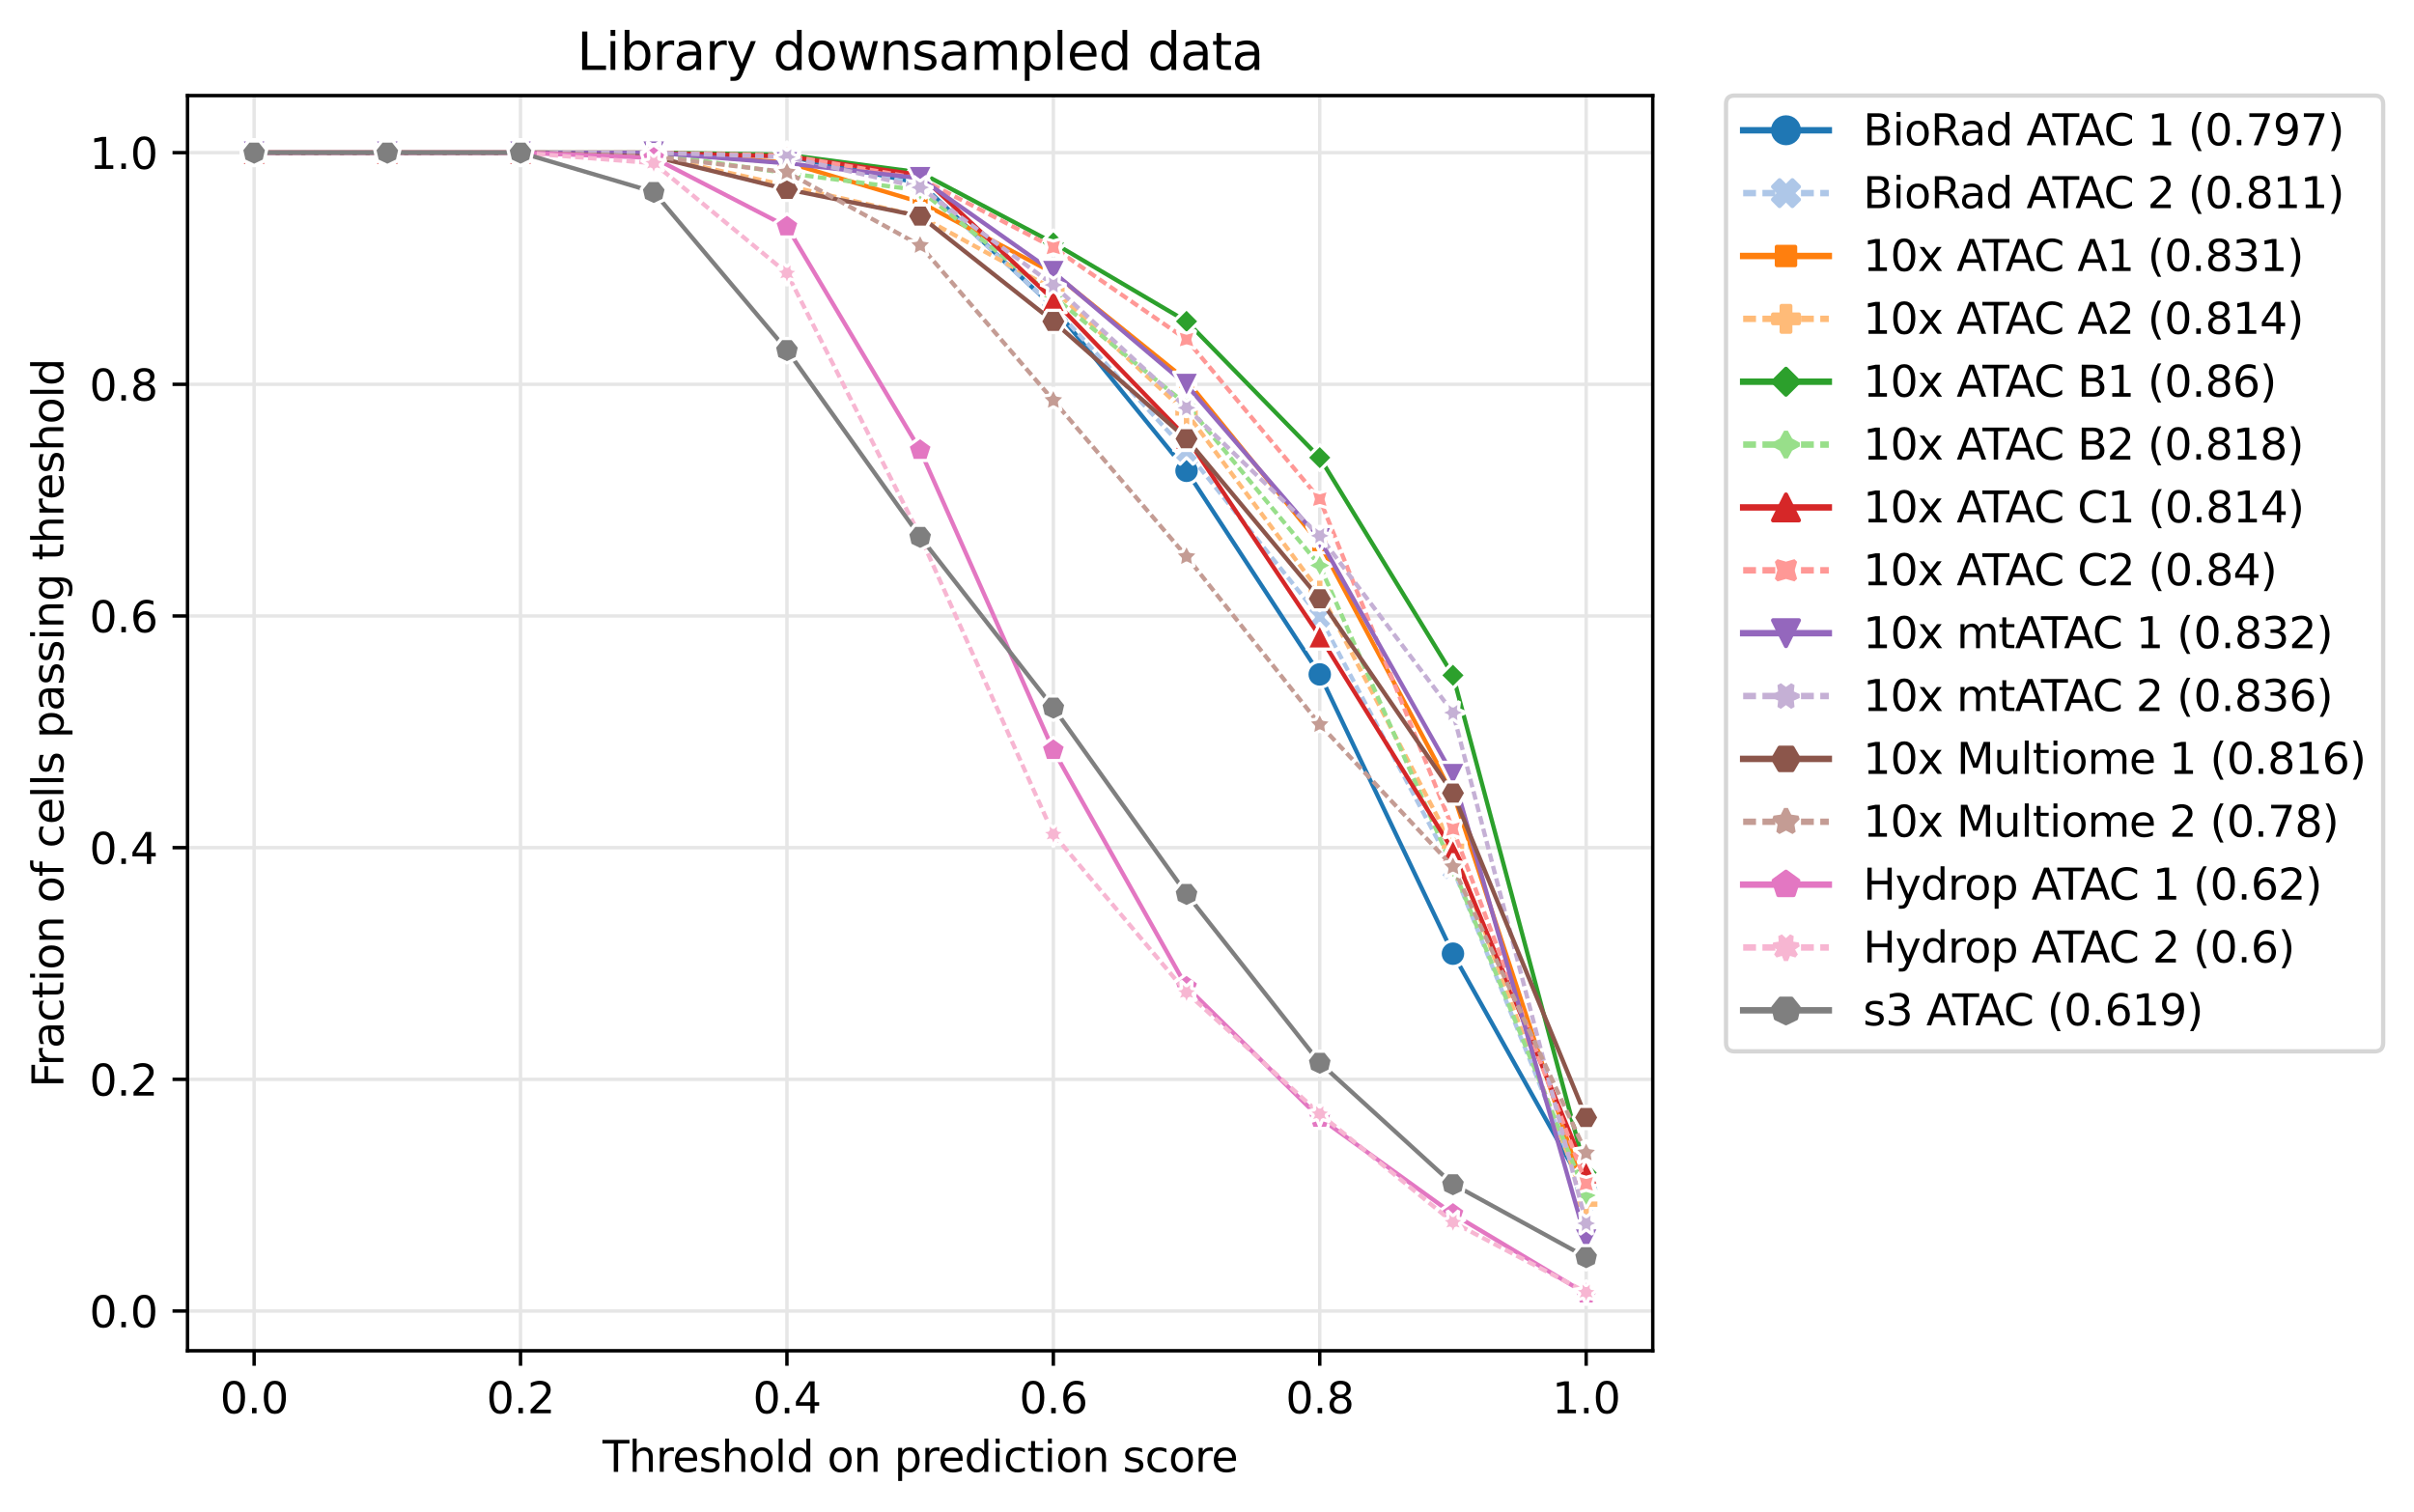 <?xml version="1.0" encoding="utf-8" standalone="no"?>
<!DOCTYPE svg PUBLIC "-//W3C//DTD SVG 1.1//EN"
  "http://www.w3.org/Graphics/SVG/1.1/DTD/svg11.dtd">
<svg height="352.954pt" version="1.1" viewBox="0 0 563.613 352.954" width="563.613pt" xmlns="http://www.w3.org/2000/svg" xmlns:xlink="http://www.w3.org/1999/xlink">
 <defs>
  <style type="text/css">*{stroke-linecap:butt;stroke-linejoin:round;}</style>
 </defs>
 <g id="figure_1">
  <g id="patch_1">
   <path d="M 0 352.954 
L 563.613 352.954 
L 563.613 0 
L 0 0 
z
" style="fill:#ffffff;"/>
  </g>
  <g id="axes_1">
   <g id="patch_2">
    <path d="M 43.781 315.398 
L 385.881 315.398 
L 385.881 22.318 
L 43.781 22.318 
z
" style="fill:#ffffff;"/>
   </g>
   <g id="matplotlib.axis_1">
    <g id="xtick_1">
     <g id="line2d_1">
      <path clip-path="url(#p9823e63195)" d="M 59.331 315.398 
L 59.331 22.318 
" style="fill:none;stroke:#e6e6e6;stroke-linecap:square;stroke-width:0.8;"/>
     </g>
     <g id="line2d_2">
      <defs>
       <path d="M 0 0 
L 0 3.5 
" id="m2329afb8b2" style="stroke:#000000;stroke-width:0.8;"/>
      </defs>
      <g>
       <use style="stroke:#000000;stroke-width:0.8;" x="59.331" xlink:href="#m2329afb8b2" y="315.398"/>
      </g>
     </g>
     <g id="text_1">
      <!-- 0.0 -->
      <g transform="translate(51.38 329.997)scale(0.1 -0.1)">
       <defs>
        <path d="M 2034 4250 
Q 1547 4250 1301 3770 
Q 1056 3291 1056 2328 
Q 1056 1369 1301 889 
Q 1547 409 2034 409 
Q 2525 409 2770 889 
Q 3016 1369 3016 2328 
Q 3016 3291 2770 3770 
Q 2525 4250 2034 4250 
z
M 2034 4750 
Q 2819 4750 3233 4129 
Q 3647 3509 3647 2328 
Q 3647 1150 3233 529 
Q 2819 -91 2034 -91 
Q 1250 -91 836 529 
Q 422 1150 422 2328 
Q 422 3509 836 4129 
Q 1250 4750 2034 4750 
z
" id="DejaVuSans-30" transform="scale(0.016)"/>
        <path d="M 684 794 
L 1344 794 
L 1344 0 
L 684 0 
L 684 794 
z
" id="DejaVuSans-2e" transform="scale(0.016)"/>
       </defs>
       <use xlink:href="#DejaVuSans-30"/>
       <use x="63.623" xlink:href="#DejaVuSans-2e"/>
       <use x="95.41" xlink:href="#DejaVuSans-30"/>
      </g>
     </g>
    </g>
    <g id="xtick_2">
     <g id="line2d_3">
      <path clip-path="url(#p9823e63195)" d="M 121.531 315.398 
L 121.531 22.318 
" style="fill:none;stroke:#e6e6e6;stroke-linecap:square;stroke-width:0.8;"/>
     </g>
     <g id="line2d_4">
      <g>
       <use style="stroke:#000000;stroke-width:0.8;" x="121.531" xlink:href="#m2329afb8b2" y="315.398"/>
      </g>
     </g>
     <g id="text_2">
      <!-- 0.2 -->
      <g transform="translate(113.58 329.997)scale(0.1 -0.1)">
       <defs>
        <path d="M 1228 531 
L 3431 531 
L 3431 0 
L 469 0 
L 469 531 
Q 828 903 1448 1529 
Q 2069 2156 2228 2338 
Q 2531 2678 2651 2914 
Q 2772 3150 2772 3378 
Q 2772 3750 2511 3984 
Q 2250 4219 1831 4219 
Q 1534 4219 1204 4116 
Q 875 4013 500 3803 
L 500 4441 
Q 881 4594 1212 4672 
Q 1544 4750 1819 4750 
Q 2544 4750 2975 4387 
Q 3406 4025 3406 3419 
Q 3406 3131 3298 2873 
Q 3191 2616 2906 2266 
Q 2828 2175 2409 1742 
Q 1991 1309 1228 531 
z
" id="DejaVuSans-32" transform="scale(0.016)"/>
       </defs>
       <use xlink:href="#DejaVuSans-30"/>
       <use x="63.623" xlink:href="#DejaVuSans-2e"/>
       <use x="95.41" xlink:href="#DejaVuSans-32"/>
      </g>
     </g>
    </g>
    <g id="xtick_3">
     <g id="line2d_5">
      <path clip-path="url(#p9823e63195)" d="M 183.731 315.398 
L 183.731 22.318 
" style="fill:none;stroke:#e6e6e6;stroke-linecap:square;stroke-width:0.8;"/>
     </g>
     <g id="line2d_6">
      <g>
       <use style="stroke:#000000;stroke-width:0.8;" x="183.731" xlink:href="#m2329afb8b2" y="315.398"/>
      </g>
     </g>
     <g id="text_3">
      <!-- 0.4 -->
      <g transform="translate(175.78 329.997)scale(0.1 -0.1)">
       <defs>
        <path d="M 2419 4116 
L 825 1625 
L 2419 1625 
L 2419 4116 
z
M 2253 4666 
L 3047 4666 
L 3047 1625 
L 3713 1625 
L 3713 1100 
L 3047 1100 
L 3047 0 
L 2419 0 
L 2419 1100 
L 313 1100 
L 313 1709 
L 2253 4666 
z
" id="DejaVuSans-34" transform="scale(0.016)"/>
       </defs>
       <use xlink:href="#DejaVuSans-30"/>
       <use x="63.623" xlink:href="#DejaVuSans-2e"/>
       <use x="95.41" xlink:href="#DejaVuSans-34"/>
      </g>
     </g>
    </g>
    <g id="xtick_4">
     <g id="line2d_7">
      <path clip-path="url(#p9823e63195)" d="M 245.931 315.398 
L 245.931 22.318 
" style="fill:none;stroke:#e6e6e6;stroke-linecap:square;stroke-width:0.8;"/>
     </g>
     <g id="line2d_8">
      <g>
       <use style="stroke:#000000;stroke-width:0.8;" x="245.931" xlink:href="#m2329afb8b2" y="315.398"/>
      </g>
     </g>
     <g id="text_4">
      <!-- 0.6 -->
      <g transform="translate(237.98 329.997)scale(0.1 -0.1)">
       <defs>
        <path d="M 2113 2584 
Q 1688 2584 1439 2293 
Q 1191 2003 1191 1497 
Q 1191 994 1439 701 
Q 1688 409 2113 409 
Q 2538 409 2786 701 
Q 3034 994 3034 1497 
Q 3034 2003 2786 2293 
Q 2538 2584 2113 2584 
z
M 3366 4563 
L 3366 3988 
Q 3128 4100 2886 4159 
Q 2644 4219 2406 4219 
Q 1781 4219 1451 3797 
Q 1122 3375 1075 2522 
Q 1259 2794 1537 2939 
Q 1816 3084 2150 3084 
Q 2853 3084 3261 2657 
Q 3669 2231 3669 1497 
Q 3669 778 3244 343 
Q 2819 -91 2113 -91 
Q 1303 -91 875 529 
Q 447 1150 447 2328 
Q 447 3434 972 4092 
Q 1497 4750 2381 4750 
Q 2619 4750 2861 4703 
Q 3103 4656 3366 4563 
z
" id="DejaVuSans-36" transform="scale(0.016)"/>
       </defs>
       <use xlink:href="#DejaVuSans-30"/>
       <use x="63.623" xlink:href="#DejaVuSans-2e"/>
       <use x="95.41" xlink:href="#DejaVuSans-36"/>
      </g>
     </g>
    </g>
    <g id="xtick_5">
     <g id="line2d_9">
      <path clip-path="url(#p9823e63195)" d="M 308.131 315.398 
L 308.131 22.318 
" style="fill:none;stroke:#e6e6e6;stroke-linecap:square;stroke-width:0.8;"/>
     </g>
     <g id="line2d_10">
      <g>
       <use style="stroke:#000000;stroke-width:0.8;" x="308.131" xlink:href="#m2329afb8b2" y="315.398"/>
      </g>
     </g>
     <g id="text_5">
      <!-- 0.8 -->
      <g transform="translate(300.18 329.997)scale(0.1 -0.1)">
       <defs>
        <path d="M 2034 2216 
Q 1584 2216 1326 1975 
Q 1069 1734 1069 1313 
Q 1069 891 1326 650 
Q 1584 409 2034 409 
Q 2484 409 2743 651 
Q 3003 894 3003 1313 
Q 3003 1734 2745 1975 
Q 2488 2216 2034 2216 
z
M 1403 2484 
Q 997 2584 770 2862 
Q 544 3141 544 3541 
Q 544 4100 942 4425 
Q 1341 4750 2034 4750 
Q 2731 4750 3128 4425 
Q 3525 4100 3525 3541 
Q 3525 3141 3298 2862 
Q 3072 2584 2669 2484 
Q 3125 2378 3379 2068 
Q 3634 1759 3634 1313 
Q 3634 634 3220 271 
Q 2806 -91 2034 -91 
Q 1263 -91 848 271 
Q 434 634 434 1313 
Q 434 1759 690 2068 
Q 947 2378 1403 2484 
z
M 1172 3481 
Q 1172 3119 1398 2916 
Q 1625 2713 2034 2713 
Q 2441 2713 2670 2916 
Q 2900 3119 2900 3481 
Q 2900 3844 2670 4047 
Q 2441 4250 2034 4250 
Q 1625 4250 1398 4047 
Q 1172 3844 1172 3481 
z
" id="DejaVuSans-38" transform="scale(0.016)"/>
       </defs>
       <use xlink:href="#DejaVuSans-30"/>
       <use x="63.623" xlink:href="#DejaVuSans-2e"/>
       <use x="95.41" xlink:href="#DejaVuSans-38"/>
      </g>
     </g>
    </g>
    <g id="xtick_6">
     <g id="line2d_11">
      <path clip-path="url(#p9823e63195)" d="M 370.331 315.398 
L 370.331 22.318 
" style="fill:none;stroke:#e6e6e6;stroke-linecap:square;stroke-width:0.8;"/>
     </g>
     <g id="line2d_12">
      <g>
       <use style="stroke:#000000;stroke-width:0.8;" x="370.331" xlink:href="#m2329afb8b2" y="315.398"/>
      </g>
     </g>
     <g id="text_6">
      <!-- 1.0 -->
      <g transform="translate(362.38 329.997)scale(0.1 -0.1)">
       <defs>
        <path d="M 794 531 
L 1825 531 
L 1825 4091 
L 703 3866 
L 703 4441 
L 1819 4666 
L 2450 4666 
L 2450 531 
L 3481 531 
L 3481 0 
L 794 0 
L 794 531 
z
" id="DejaVuSans-31" transform="scale(0.016)"/>
       </defs>
       <use xlink:href="#DejaVuSans-31"/>
       <use x="63.623" xlink:href="#DejaVuSans-2e"/>
       <use x="95.41" xlink:href="#DejaVuSans-30"/>
      </g>
     </g>
    </g>
    <g id="text_7">
     <!-- Threshold on prediction score -->
     <g transform="translate(140.681 343.675)scale(0.1 -0.1)">
      <defs>
       <path d="M -19 4666 
L 3928 4666 
L 3928 4134 
L 2272 4134 
L 2272 0 
L 1638 0 
L 1638 4134 
L -19 4134 
L -19 4666 
z
" id="DejaVuSans-54" transform="scale(0.016)"/>
       <path d="M 3513 2113 
L 3513 0 
L 2938 0 
L 2938 2094 
Q 2938 2591 2744 2837 
Q 2550 3084 2163 3084 
Q 1697 3084 1428 2787 
Q 1159 2491 1159 1978 
L 1159 0 
L 581 0 
L 581 4863 
L 1159 4863 
L 1159 2956 
Q 1366 3272 1645 3428 
Q 1925 3584 2291 3584 
Q 2894 3584 3203 3211 
Q 3513 2838 3513 2113 
z
" id="DejaVuSans-68" transform="scale(0.016)"/>
       <path d="M 2631 2963 
Q 2534 3019 2420 3045 
Q 2306 3072 2169 3072 
Q 1681 3072 1420 2755 
Q 1159 2438 1159 1844 
L 1159 0 
L 581 0 
L 581 3500 
L 1159 3500 
L 1159 2956 
Q 1341 3275 1631 3429 
Q 1922 3584 2338 3584 
Q 2397 3584 2469 3576 
Q 2541 3569 2628 3553 
L 2631 2963 
z
" id="DejaVuSans-72" transform="scale(0.016)"/>
       <path d="M 3597 1894 
L 3597 1613 
L 953 1613 
Q 991 1019 1311 708 
Q 1631 397 2203 397 
Q 2534 397 2845 478 
Q 3156 559 3463 722 
L 3463 178 
Q 3153 47 2828 -22 
Q 2503 -91 2169 -91 
Q 1331 -91 842 396 
Q 353 884 353 1716 
Q 353 2575 817 3079 
Q 1281 3584 2069 3584 
Q 2775 3584 3186 3129 
Q 3597 2675 3597 1894 
z
M 3022 2063 
Q 3016 2534 2758 2815 
Q 2500 3097 2075 3097 
Q 1594 3097 1305 2825 
Q 1016 2553 972 2059 
L 3022 2063 
z
" id="DejaVuSans-65" transform="scale(0.016)"/>
       <path d="M 2834 3397 
L 2834 2853 
Q 2591 2978 2328 3040 
Q 2066 3103 1784 3103 
Q 1356 3103 1142 2972 
Q 928 2841 928 2578 
Q 928 2378 1081 2264 
Q 1234 2150 1697 2047 
L 1894 2003 
Q 2506 1872 2764 1633 
Q 3022 1394 3022 966 
Q 3022 478 2636 193 
Q 2250 -91 1575 -91 
Q 1294 -91 989 -36 
Q 684 19 347 128 
L 347 722 
Q 666 556 975 473 
Q 1284 391 1588 391 
Q 1994 391 2212 530 
Q 2431 669 2431 922 
Q 2431 1156 2273 1281 
Q 2116 1406 1581 1522 
L 1381 1569 
Q 847 1681 609 1914 
Q 372 2147 372 2553 
Q 372 3047 722 3315 
Q 1072 3584 1716 3584 
Q 2034 3584 2315 3537 
Q 2597 3491 2834 3397 
z
" id="DejaVuSans-73" transform="scale(0.016)"/>
       <path d="M 1959 3097 
Q 1497 3097 1228 2736 
Q 959 2375 959 1747 
Q 959 1119 1226 758 
Q 1494 397 1959 397 
Q 2419 397 2687 759 
Q 2956 1122 2956 1747 
Q 2956 2369 2687 2733 
Q 2419 3097 1959 3097 
z
M 1959 3584 
Q 2709 3584 3137 3096 
Q 3566 2609 3566 1747 
Q 3566 888 3137 398 
Q 2709 -91 1959 -91 
Q 1206 -91 779 398 
Q 353 888 353 1747 
Q 353 2609 779 3096 
Q 1206 3584 1959 3584 
z
" id="DejaVuSans-6f" transform="scale(0.016)"/>
       <path d="M 603 4863 
L 1178 4863 
L 1178 0 
L 603 0 
L 603 4863 
z
" id="DejaVuSans-6c" transform="scale(0.016)"/>
       <path d="M 2906 2969 
L 2906 4863 
L 3481 4863 
L 3481 0 
L 2906 0 
L 2906 525 
Q 2725 213 2448 61 
Q 2172 -91 1784 -91 
Q 1150 -91 751 415 
Q 353 922 353 1747 
Q 353 2572 751 3078 
Q 1150 3584 1784 3584 
Q 2172 3584 2448 3432 
Q 2725 3281 2906 2969 
z
M 947 1747 
Q 947 1113 1208 752 
Q 1469 391 1925 391 
Q 2381 391 2643 752 
Q 2906 1113 2906 1747 
Q 2906 2381 2643 2742 
Q 2381 3103 1925 3103 
Q 1469 3103 1208 2742 
Q 947 2381 947 1747 
z
" id="DejaVuSans-64" transform="scale(0.016)"/>
       <path id="DejaVuSans-20" transform="scale(0.016)"/>
       <path d="M 3513 2113 
L 3513 0 
L 2938 0 
L 2938 2094 
Q 2938 2591 2744 2837 
Q 2550 3084 2163 3084 
Q 1697 3084 1428 2787 
Q 1159 2491 1159 1978 
L 1159 0 
L 581 0 
L 581 3500 
L 1159 3500 
L 1159 2956 
Q 1366 3272 1645 3428 
Q 1925 3584 2291 3584 
Q 2894 3584 3203 3211 
Q 3513 2838 3513 2113 
z
" id="DejaVuSans-6e" transform="scale(0.016)"/>
       <path d="M 1159 525 
L 1159 -1331 
L 581 -1331 
L 581 3500 
L 1159 3500 
L 1159 2969 
Q 1341 3281 1617 3432 
Q 1894 3584 2278 3584 
Q 2916 3584 3314 3078 
Q 3713 2572 3713 1747 
Q 3713 922 3314 415 
Q 2916 -91 2278 -91 
Q 1894 -91 1617 61 
Q 1341 213 1159 525 
z
M 3116 1747 
Q 3116 2381 2855 2742 
Q 2594 3103 2138 3103 
Q 1681 3103 1420 2742 
Q 1159 2381 1159 1747 
Q 1159 1113 1420 752 
Q 1681 391 2138 391 
Q 2594 391 2855 752 
Q 3116 1113 3116 1747 
z
" id="DejaVuSans-70" transform="scale(0.016)"/>
       <path d="M 603 3500 
L 1178 3500 
L 1178 0 
L 603 0 
L 603 3500 
z
M 603 4863 
L 1178 4863 
L 1178 4134 
L 603 4134 
L 603 4863 
z
" id="DejaVuSans-69" transform="scale(0.016)"/>
       <path d="M 3122 3366 
L 3122 2828 
Q 2878 2963 2633 3030 
Q 2388 3097 2138 3097 
Q 1578 3097 1268 2742 
Q 959 2388 959 1747 
Q 959 1106 1268 751 
Q 1578 397 2138 397 
Q 2388 397 2633 464 
Q 2878 531 3122 666 
L 3122 134 
Q 2881 22 2623 -34 
Q 2366 -91 2075 -91 
Q 1284 -91 818 406 
Q 353 903 353 1747 
Q 353 2603 823 3093 
Q 1294 3584 2113 3584 
Q 2378 3584 2631 3529 
Q 2884 3475 3122 3366 
z
" id="DejaVuSans-63" transform="scale(0.016)"/>
       <path d="M 1172 4494 
L 1172 3500 
L 2356 3500 
L 2356 3053 
L 1172 3053 
L 1172 1153 
Q 1172 725 1289 603 
Q 1406 481 1766 481 
L 2356 481 
L 2356 0 
L 1766 0 
Q 1100 0 847 248 
Q 594 497 594 1153 
L 594 3053 
L 172 3053 
L 172 3500 
L 594 3500 
L 594 4494 
L 1172 4494 
z
" id="DejaVuSans-74" transform="scale(0.016)"/>
      </defs>
      <use xlink:href="#DejaVuSans-54"/>
      <use x="61.084" xlink:href="#DejaVuSans-68"/>
      <use x="124.463" xlink:href="#DejaVuSans-72"/>
      <use x="163.326" xlink:href="#DejaVuSans-65"/>
      <use x="224.85" xlink:href="#DejaVuSans-73"/>
      <use x="276.949" xlink:href="#DejaVuSans-68"/>
      <use x="340.328" xlink:href="#DejaVuSans-6f"/>
      <use x="401.51" xlink:href="#DejaVuSans-6c"/>
      <use x="429.293" xlink:href="#DejaVuSans-64"/>
      <use x="492.77" xlink:href="#DejaVuSans-20"/>
      <use x="524.557" xlink:href="#DejaVuSans-6f"/>
      <use x="585.738" xlink:href="#DejaVuSans-6e"/>
      <use x="649.117" xlink:href="#DejaVuSans-20"/>
      <use x="680.904" xlink:href="#DejaVuSans-70"/>
      <use x="744.381" xlink:href="#DejaVuSans-72"/>
      <use x="783.244" xlink:href="#DejaVuSans-65"/>
      <use x="844.768" xlink:href="#DejaVuSans-64"/>
      <use x="908.244" xlink:href="#DejaVuSans-69"/>
      <use x="936.027" xlink:href="#DejaVuSans-63"/>
      <use x="991.008" xlink:href="#DejaVuSans-74"/>
      <use x="1030.217" xlink:href="#DejaVuSans-69"/>
      <use x="1058" xlink:href="#DejaVuSans-6f"/>
      <use x="1119.182" xlink:href="#DejaVuSans-6e"/>
      <use x="1182.561" xlink:href="#DejaVuSans-20"/>
      <use x="1214.348" xlink:href="#DejaVuSans-73"/>
      <use x="1266.447" xlink:href="#DejaVuSans-63"/>
      <use x="1321.428" xlink:href="#DejaVuSans-6f"/>
      <use x="1382.609" xlink:href="#DejaVuSans-72"/>
      <use x="1421.473" xlink:href="#DejaVuSans-65"/>
     </g>
    </g>
   </g>
   <g id="matplotlib.axis_2">
    <g id="ytick_1">
     <g id="line2d_13">
      <path clip-path="url(#p9823e63195)" d="M 43.781 306.119 
L 385.881 306.119 
" style="fill:none;stroke:#e6e6e6;stroke-linecap:square;stroke-width:0.8;"/>
     </g>
     <g id="line2d_14">
      <defs>
       <path d="M 0 0 
L -3.5 0 
" id="m9b7bb1fa60" style="stroke:#000000;stroke-width:0.8;"/>
      </defs>
      <g>
       <use style="stroke:#000000;stroke-width:0.8;" x="43.781" xlink:href="#m9b7bb1fa60" y="306.119"/>
      </g>
     </g>
     <g id="text_8">
      <!-- 0.0 -->
      <g transform="translate(20.878 309.918)scale(0.1 -0.1)">
       <use xlink:href="#DejaVuSans-30"/>
       <use x="63.623" xlink:href="#DejaVuSans-2e"/>
       <use x="95.41" xlink:href="#DejaVuSans-30"/>
      </g>
     </g>
    </g>
    <g id="ytick_2">
     <g id="line2d_15">
      <path clip-path="url(#p9823e63195)" d="M 43.781 252.023 
L 385.881 252.023 
" style="fill:none;stroke:#e6e6e6;stroke-linecap:square;stroke-width:0.8;"/>
     </g>
     <g id="line2d_16">
      <g>
       <use style="stroke:#000000;stroke-width:0.8;" x="43.781" xlink:href="#m9b7bb1fa60" y="252.023"/>
      </g>
     </g>
     <g id="text_9">
      <!-- 0.2 -->
      <g transform="translate(20.878 255.822)scale(0.1 -0.1)">
       <use xlink:href="#DejaVuSans-30"/>
       <use x="63.623" xlink:href="#DejaVuSans-2e"/>
       <use x="95.41" xlink:href="#DejaVuSans-32"/>
      </g>
     </g>
    </g>
    <g id="ytick_3">
     <g id="line2d_17">
      <path clip-path="url(#p9823e63195)" d="M 43.781 197.927 
L 385.881 197.927 
" style="fill:none;stroke:#e6e6e6;stroke-linecap:square;stroke-width:0.8;"/>
     </g>
     <g id="line2d_18">
      <g>
       <use style="stroke:#000000;stroke-width:0.8;" x="43.781" xlink:href="#m9b7bb1fa60" y="197.927"/>
      </g>
     </g>
     <g id="text_10">
      <!-- 0.4 -->
      <g transform="translate(20.878 201.726)scale(0.1 -0.1)">
       <use xlink:href="#DejaVuSans-30"/>
       <use x="63.623" xlink:href="#DejaVuSans-2e"/>
       <use x="95.41" xlink:href="#DejaVuSans-34"/>
      </g>
     </g>
    </g>
    <g id="ytick_4">
     <g id="line2d_19">
      <path clip-path="url(#p9823e63195)" d="M 43.781 143.831 
L 385.881 143.831 
" style="fill:none;stroke:#e6e6e6;stroke-linecap:square;stroke-width:0.8;"/>
     </g>
     <g id="line2d_20">
      <g>
       <use style="stroke:#000000;stroke-width:0.8;" x="43.781" xlink:href="#m9b7bb1fa60" y="143.831"/>
      </g>
     </g>
     <g id="text_11">
      <!-- 0.6 -->
      <g transform="translate(20.878 147.631)scale(0.1 -0.1)">
       <use xlink:href="#DejaVuSans-30"/>
       <use x="63.623" xlink:href="#DejaVuSans-2e"/>
       <use x="95.41" xlink:href="#DejaVuSans-36"/>
      </g>
     </g>
    </g>
    <g id="ytick_5">
     <g id="line2d_21">
      <path clip-path="url(#p9823e63195)" d="M 43.781 89.736 
L 385.881 89.736 
" style="fill:none;stroke:#e6e6e6;stroke-linecap:square;stroke-width:0.8;"/>
     </g>
     <g id="line2d_22">
      <g>
       <use style="stroke:#000000;stroke-width:0.8;" x="43.781" xlink:href="#m9b7bb1fa60" y="89.736"/>
      </g>
     </g>
     <g id="text_12">
      <!-- 0.8 -->
      <g transform="translate(20.878 93.535)scale(0.1 -0.1)">
       <use xlink:href="#DejaVuSans-30"/>
       <use x="63.623" xlink:href="#DejaVuSans-2e"/>
       <use x="95.41" xlink:href="#DejaVuSans-38"/>
      </g>
     </g>
    </g>
    <g id="ytick_6">
     <g id="line2d_23">
      <path clip-path="url(#p9823e63195)" d="M 43.781 35.64 
L 385.881 35.64 
" style="fill:none;stroke:#e6e6e6;stroke-linecap:square;stroke-width:0.8;"/>
     </g>
     <g id="line2d_24">
      <g>
       <use style="stroke:#000000;stroke-width:0.8;" x="43.781" xlink:href="#m9b7bb1fa60" y="35.64"/>
      </g>
     </g>
     <g id="text_13">
      <!-- 1.0 -->
      <g transform="translate(20.878 39.439)scale(0.1 -0.1)">
       <use xlink:href="#DejaVuSans-31"/>
       <use x="63.623" xlink:href="#DejaVuSans-2e"/>
       <use x="95.41" xlink:href="#DejaVuSans-30"/>
      </g>
     </g>
    </g>
    <g id="text_14">
     <!-- Fraction of cells passing threshold -->
     <g transform="translate(14.798 253.926)rotate(-90)scale(0.1 -0.1)">
      <defs>
       <path d="M 628 4666 
L 3309 4666 
L 3309 4134 
L 1259 4134 
L 1259 2759 
L 3109 2759 
L 3109 2228 
L 1259 2228 
L 1259 0 
L 628 0 
L 628 4666 
z
" id="DejaVuSans-46" transform="scale(0.016)"/>
       <path d="M 2194 1759 
Q 1497 1759 1228 1600 
Q 959 1441 959 1056 
Q 959 750 1161 570 
Q 1363 391 1709 391 
Q 2188 391 2477 730 
Q 2766 1069 2766 1631 
L 2766 1759 
L 2194 1759 
z
M 3341 1997 
L 3341 0 
L 2766 0 
L 2766 531 
Q 2569 213 2275 61 
Q 1981 -91 1556 -91 
Q 1019 -91 701 211 
Q 384 513 384 1019 
Q 384 1609 779 1909 
Q 1175 2209 1959 2209 
L 2766 2209 
L 2766 2266 
Q 2766 2663 2505 2880 
Q 2244 3097 1772 3097 
Q 1472 3097 1187 3025 
Q 903 2953 641 2809 
L 641 3341 
Q 956 3463 1253 3523 
Q 1550 3584 1831 3584 
Q 2591 3584 2966 3190 
Q 3341 2797 3341 1997 
z
" id="DejaVuSans-61" transform="scale(0.016)"/>
       <path d="M 2375 4863 
L 2375 4384 
L 1825 4384 
Q 1516 4384 1395 4259 
Q 1275 4134 1275 3809 
L 1275 3500 
L 2222 3500 
L 2222 3053 
L 1275 3053 
L 1275 0 
L 697 0 
L 697 3053 
L 147 3053 
L 147 3500 
L 697 3500 
L 697 3744 
Q 697 4328 969 4595 
Q 1241 4863 1831 4863 
L 2375 4863 
z
" id="DejaVuSans-66" transform="scale(0.016)"/>
       <path d="M 2906 1791 
Q 2906 2416 2648 2759 
Q 2391 3103 1925 3103 
Q 1463 3103 1205 2759 
Q 947 2416 947 1791 
Q 947 1169 1205 825 
Q 1463 481 1925 481 
Q 2391 481 2648 825 
Q 2906 1169 2906 1791 
z
M 3481 434 
Q 3481 -459 3084 -895 
Q 2688 -1331 1869 -1331 
Q 1566 -1331 1297 -1286 
Q 1028 -1241 775 -1147 
L 775 -588 
Q 1028 -725 1275 -790 
Q 1522 -856 1778 -856 
Q 2344 -856 2625 -561 
Q 2906 -266 2906 331 
L 2906 616 
Q 2728 306 2450 153 
Q 2172 0 1784 0 
Q 1141 0 747 490 
Q 353 981 353 1791 
Q 353 2603 747 3093 
Q 1141 3584 1784 3584 
Q 2172 3584 2450 3431 
Q 2728 3278 2906 2969 
L 2906 3500 
L 3481 3500 
L 3481 434 
z
" id="DejaVuSans-67" transform="scale(0.016)"/>
      </defs>
      <use xlink:href="#DejaVuSans-46"/>
      <use x="50.27" xlink:href="#DejaVuSans-72"/>
      <use x="91.383" xlink:href="#DejaVuSans-61"/>
      <use x="152.662" xlink:href="#DejaVuSans-63"/>
      <use x="207.643" xlink:href="#DejaVuSans-74"/>
      <use x="246.852" xlink:href="#DejaVuSans-69"/>
      <use x="274.635" xlink:href="#DejaVuSans-6f"/>
      <use x="335.816" xlink:href="#DejaVuSans-6e"/>
      <use x="399.195" xlink:href="#DejaVuSans-20"/>
      <use x="430.982" xlink:href="#DejaVuSans-6f"/>
      <use x="492.164" xlink:href="#DejaVuSans-66"/>
      <use x="527.369" xlink:href="#DejaVuSans-20"/>
      <use x="559.156" xlink:href="#DejaVuSans-63"/>
      <use x="614.137" xlink:href="#DejaVuSans-65"/>
      <use x="675.66" xlink:href="#DejaVuSans-6c"/>
      <use x="703.443" xlink:href="#DejaVuSans-6c"/>
      <use x="731.227" xlink:href="#DejaVuSans-73"/>
      <use x="783.326" xlink:href="#DejaVuSans-20"/>
      <use x="815.113" xlink:href="#DejaVuSans-70"/>
      <use x="878.59" xlink:href="#DejaVuSans-61"/>
      <use x="939.869" xlink:href="#DejaVuSans-73"/>
      <use x="991.969" xlink:href="#DejaVuSans-73"/>
      <use x="1044.068" xlink:href="#DejaVuSans-69"/>
      <use x="1071.852" xlink:href="#DejaVuSans-6e"/>
      <use x="1135.23" xlink:href="#DejaVuSans-67"/>
      <use x="1198.707" xlink:href="#DejaVuSans-20"/>
      <use x="1230.494" xlink:href="#DejaVuSans-74"/>
      <use x="1269.703" xlink:href="#DejaVuSans-68"/>
      <use x="1333.082" xlink:href="#DejaVuSans-72"/>
      <use x="1371.945" xlink:href="#DejaVuSans-65"/>
      <use x="1433.469" xlink:href="#DejaVuSans-73"/>
      <use x="1485.568" xlink:href="#DejaVuSans-68"/>
      <use x="1548.947" xlink:href="#DejaVuSans-6f"/>
      <use x="1610.129" xlink:href="#DejaVuSans-6c"/>
      <use x="1637.912" xlink:href="#DejaVuSans-64"/>
     </g>
    </g>
   </g>
   <g id="line2d_25">
    <path clip-path="url(#p9823e63195)" d="M 59.331 35.64 
L 90.431 35.64 
L 121.531 35.64 
L 152.631 35.709 
L 183.731 36.472 
L 214.831 42.778 
L 245.931 71.676 
L 277.031 109.93 
L 308.131 157.47 
L 339.231 222.681 
L 370.331 278.121 
" style="fill:none;stroke:#1f77b4;stroke-linecap:square;"/>
    <defs>
     <path d="M 0 3 
C 0.796 3 1.559 2.684 2.121 2.121 
C 2.684 1.559 3 0.796 3 0 
C 3 -0.796 2.684 -1.559 2.121 -2.121 
C 1.559 -2.684 0.796 -3 0 -3 
C -0.796 -3 -1.559 -2.684 -2.121 -2.121 
C -2.684 -1.559 -3 -0.796 -3 0 
C -3 0.796 -2.684 1.559 -2.121 2.121 
C -1.559 2.684 -0.796 3 0 3 
z
" id="madee562c1d" style="stroke:#ffffff;stroke-width:0.75;"/>
    </defs>
    <g clip-path="url(#p9823e63195)">
     <use style="fill:#1f77b4;stroke:#ffffff;stroke-width:0.75;" x="59.331" xlink:href="#madee562c1d" y="35.64"/>
     <use style="fill:#1f77b4;stroke:#ffffff;stroke-width:0.75;" x="90.431" xlink:href="#madee562c1d" y="35.64"/>
     <use style="fill:#1f77b4;stroke:#ffffff;stroke-width:0.75;" x="121.531" xlink:href="#madee562c1d" y="35.64"/>
     <use style="fill:#1f77b4;stroke:#ffffff;stroke-width:0.75;" x="152.631" xlink:href="#madee562c1d" y="35.709"/>
     <use style="fill:#1f77b4;stroke:#ffffff;stroke-width:0.75;" x="183.731" xlink:href="#madee562c1d" y="36.472"/>
     <use style="fill:#1f77b4;stroke:#ffffff;stroke-width:0.75;" x="214.831" xlink:href="#madee562c1d" y="42.778"/>
     <use style="fill:#1f77b4;stroke:#ffffff;stroke-width:0.75;" x="245.931" xlink:href="#madee562c1d" y="71.676"/>
     <use style="fill:#1f77b4;stroke:#ffffff;stroke-width:0.75;" x="277.031" xlink:href="#madee562c1d" y="109.93"/>
     <use style="fill:#1f77b4;stroke:#ffffff;stroke-width:0.75;" x="308.131" xlink:href="#madee562c1d" y="157.47"/>
     <use style="fill:#1f77b4;stroke:#ffffff;stroke-width:0.75;" x="339.231" xlink:href="#madee562c1d" y="222.681"/>
     <use style="fill:#1f77b4;stroke:#ffffff;stroke-width:0.75;" x="370.331" xlink:href="#madee562c1d" y="278.121"/>
    </g>
   </g>
   <g id="line2d_26">
    <path clip-path="url(#p9823e63195)" d="M 59.331 35.64 
L 90.431 35.64 
L 121.531 35.64 
L 152.631 35.711 
L 183.731 36.635 
L 214.831 43.104 
L 245.931 71.609 
L 277.031 105.374 
L 308.131 144.116 
L 339.231 202.832 
L 370.331 280.173 
" style="fill:none;stroke:#aec7e8;stroke-dasharray:2,1;stroke-dashoffset:0;"/>
    <defs>
     <path d="M -1.5 3 
L 0 1.5 
L 1.5 3 
L 3 1.5 
L 1.5 0 
L 3 -1.5 
L 1.5 -3 
L 0 -1.5 
L -1.5 -3 
L -3 -1.5 
L -1.5 0 
L -3 1.5 
z
" id="m41101ff2bc" style="stroke:#ffffff;stroke-linejoin:miter;stroke-width:0.75;"/>
    </defs>
    <g clip-path="url(#p9823e63195)">
     <use style="fill:#aec7e8;stroke:#ffffff;stroke-linejoin:miter;stroke-width:0.75;" x="59.331" xlink:href="#m41101ff2bc" y="35.64"/>
     <use style="fill:#aec7e8;stroke:#ffffff;stroke-linejoin:miter;stroke-width:0.75;" x="90.431" xlink:href="#m41101ff2bc" y="35.64"/>
     <use style="fill:#aec7e8;stroke:#ffffff;stroke-linejoin:miter;stroke-width:0.75;" x="121.531" xlink:href="#m41101ff2bc" y="35.64"/>
     <use style="fill:#aec7e8;stroke:#ffffff;stroke-linejoin:miter;stroke-width:0.75;" x="152.631" xlink:href="#m41101ff2bc" y="35.711"/>
     <use style="fill:#aec7e8;stroke:#ffffff;stroke-linejoin:miter;stroke-width:0.75;" x="183.731" xlink:href="#m41101ff2bc" y="36.635"/>
     <use style="fill:#aec7e8;stroke:#ffffff;stroke-linejoin:miter;stroke-width:0.75;" x="214.831" xlink:href="#m41101ff2bc" y="43.104"/>
     <use style="fill:#aec7e8;stroke:#ffffff;stroke-linejoin:miter;stroke-width:0.75;" x="245.931" xlink:href="#m41101ff2bc" y="71.609"/>
     <use style="fill:#aec7e8;stroke:#ffffff;stroke-linejoin:miter;stroke-width:0.75;" x="277.031" xlink:href="#m41101ff2bc" y="105.374"/>
     <use style="fill:#aec7e8;stroke:#ffffff;stroke-linejoin:miter;stroke-width:0.75;" x="308.131" xlink:href="#m41101ff2bc" y="144.116"/>
     <use style="fill:#aec7e8;stroke:#ffffff;stroke-linejoin:miter;stroke-width:0.75;" x="339.231" xlink:href="#m41101ff2bc" y="202.832"/>
     <use style="fill:#aec7e8;stroke:#ffffff;stroke-linejoin:miter;stroke-width:0.75;" x="370.331" xlink:href="#m41101ff2bc" y="280.173"/>
    </g>
   </g>
   <g id="line2d_27">
    <path clip-path="url(#p9823e63195)" d="M 59.331 35.64 
L 90.431 35.64 
L 121.531 35.64 
L 152.631 35.64 
L 183.731 37.952 
L 214.831 47.199 
L 245.931 63.767 
L 277.031 88.811 
L 308.131 126.955 
L 339.231 185.135 
L 370.331 279.533 
" style="fill:none;stroke:#ff7f0e;stroke-linecap:square;"/>
    <defs>
     <path d="M -2.121 -2.121 
L -2.121 2.121 
L 2.121 2.121 
L 2.121 -2.121 
z
" id="m4dff38527e" style="stroke:#ffffff;stroke-linejoin:miter;stroke-width:0.75;"/>
    </defs>
    <g clip-path="url(#p9823e63195)">
     <use style="fill:#ff7f0e;stroke:#ffffff;stroke-linejoin:miter;stroke-width:0.75;" x="59.331" xlink:href="#m4dff38527e" y="35.64"/>
     <use style="fill:#ff7f0e;stroke:#ffffff;stroke-linejoin:miter;stroke-width:0.75;" x="90.431" xlink:href="#m4dff38527e" y="35.64"/>
     <use style="fill:#ff7f0e;stroke:#ffffff;stroke-linejoin:miter;stroke-width:0.75;" x="121.531" xlink:href="#m4dff38527e" y="35.64"/>
     <use style="fill:#ff7f0e;stroke:#ffffff;stroke-linejoin:miter;stroke-width:0.75;" x="152.631" xlink:href="#m4dff38527e" y="35.64"/>
     <use style="fill:#ff7f0e;stroke:#ffffff;stroke-linejoin:miter;stroke-width:0.75;" x="183.731" xlink:href="#m4dff38527e" y="37.952"/>
     <use style="fill:#ff7f0e;stroke:#ffffff;stroke-linejoin:miter;stroke-width:0.75;" x="214.831" xlink:href="#m4dff38527e" y="47.199"/>
     <use style="fill:#ff7f0e;stroke:#ffffff;stroke-linejoin:miter;stroke-width:0.75;" x="245.931" xlink:href="#m4dff38527e" y="63.767"/>
     <use style="fill:#ff7f0e;stroke:#ffffff;stroke-linejoin:miter;stroke-width:0.75;" x="277.031" xlink:href="#m4dff38527e" y="88.811"/>
     <use style="fill:#ff7f0e;stroke:#ffffff;stroke-linejoin:miter;stroke-width:0.75;" x="308.131" xlink:href="#m4dff38527e" y="126.955"/>
     <use style="fill:#ff7f0e;stroke:#ffffff;stroke-linejoin:miter;stroke-width:0.75;" x="339.231" xlink:href="#m4dff38527e" y="185.135"/>
     <use style="fill:#ff7f0e;stroke:#ffffff;stroke-linejoin:miter;stroke-width:0.75;" x="370.331" xlink:href="#m4dff38527e" y="279.533"/>
    </g>
   </g>
   <g id="line2d_28">
    <path clip-path="url(#p9823e63195)" d="M 59.331 35.64 
L 90.431 35.64 
L 121.531 35.64 
L 152.631 36.432 
L 183.731 43.362 
L 214.831 50.491 
L 245.931 67.519 
L 277.031 96.428 
L 308.131 138.208 
L 339.231 197.61 
L 370.331 281.17 
" style="fill:none;stroke:#ffbb78;stroke-dasharray:2,1;stroke-dashoffset:0;"/>
    <defs>
     <path d="M -1 3 
L 1 3 
L 1 1 
L 3 1 
L 3 -1 
L 1 -1 
L 1 -3 
L -1 -3 
L -1 -1 
L -3 -1 
L -3 1 
L -1 1 
z
" id="m332c674fe6" style="stroke:#ffffff;stroke-linejoin:miter;stroke-width:0.75;"/>
    </defs>
    <g clip-path="url(#p9823e63195)">
     <use style="fill:#ffbb78;stroke:#ffffff;stroke-linejoin:miter;stroke-width:0.75;" x="59.331" xlink:href="#m332c674fe6" y="35.64"/>
     <use style="fill:#ffbb78;stroke:#ffffff;stroke-linejoin:miter;stroke-width:0.75;" x="90.431" xlink:href="#m332c674fe6" y="35.64"/>
     <use style="fill:#ffbb78;stroke:#ffffff;stroke-linejoin:miter;stroke-width:0.75;" x="121.531" xlink:href="#m332c674fe6" y="35.64"/>
     <use style="fill:#ffbb78;stroke:#ffffff;stroke-linejoin:miter;stroke-width:0.75;" x="152.631" xlink:href="#m332c674fe6" y="36.432"/>
     <use style="fill:#ffbb78;stroke:#ffffff;stroke-linejoin:miter;stroke-width:0.75;" x="183.731" xlink:href="#m332c674fe6" y="43.362"/>
     <use style="fill:#ffbb78;stroke:#ffffff;stroke-linejoin:miter;stroke-width:0.75;" x="214.831" xlink:href="#m332c674fe6" y="50.491"/>
     <use style="fill:#ffbb78;stroke:#ffffff;stroke-linejoin:miter;stroke-width:0.75;" x="245.931" xlink:href="#m332c674fe6" y="67.519"/>
     <use style="fill:#ffbb78;stroke:#ffffff;stroke-linejoin:miter;stroke-width:0.75;" x="277.031" xlink:href="#m332c674fe6" y="96.428"/>
     <use style="fill:#ffbb78;stroke:#ffffff;stroke-linejoin:miter;stroke-width:0.75;" x="308.131" xlink:href="#m332c674fe6" y="138.208"/>
     <use style="fill:#ffbb78;stroke:#ffffff;stroke-linejoin:miter;stroke-width:0.75;" x="339.231" xlink:href="#m332c674fe6" y="197.61"/>
     <use style="fill:#ffbb78;stroke:#ffffff;stroke-linejoin:miter;stroke-width:0.75;" x="370.331" xlink:href="#m332c674fe6" y="281.17"/>
    </g>
   </g>
   <g id="line2d_29">
    <path clip-path="url(#p9823e63195)" d="M 59.331 35.64 
L 90.431 35.64 
L 121.531 35.64 
L 152.631 35.64 
L 183.731 36.132 
L 214.831 40.269 
L 245.931 56.719 
L 277.031 75.04 
L 308.131 106.855 
L 339.231 157.68 
L 370.331 273.811 
" style="fill:none;stroke:#2ca02c;stroke-linecap:square;"/>
    <defs>
     <path d="M 0 -3 
L -3 -0 
L -0 3 
L 3 0 
z
" id="m47c1d6c850" style="stroke:#ffffff;stroke-linejoin:miter;stroke-width:0.75;"/>
    </defs>
    <g clip-path="url(#p9823e63195)">
     <use style="fill:#2ca02c;stroke:#ffffff;stroke-linejoin:miter;stroke-width:0.75;" x="59.331" xlink:href="#m47c1d6c850" y="35.64"/>
     <use style="fill:#2ca02c;stroke:#ffffff;stroke-linejoin:miter;stroke-width:0.75;" x="90.431" xlink:href="#m47c1d6c850" y="35.64"/>
     <use style="fill:#2ca02c;stroke:#ffffff;stroke-linejoin:miter;stroke-width:0.75;" x="121.531" xlink:href="#m47c1d6c850" y="35.64"/>
     <use style="fill:#2ca02c;stroke:#ffffff;stroke-linejoin:miter;stroke-width:0.75;" x="152.631" xlink:href="#m47c1d6c850" y="35.64"/>
     <use style="fill:#2ca02c;stroke:#ffffff;stroke-linejoin:miter;stroke-width:0.75;" x="183.731" xlink:href="#m47c1d6c850" y="36.132"/>
     <use style="fill:#2ca02c;stroke:#ffffff;stroke-linejoin:miter;stroke-width:0.75;" x="214.831" xlink:href="#m47c1d6c850" y="40.269"/>
     <use style="fill:#2ca02c;stroke:#ffffff;stroke-linejoin:miter;stroke-width:0.75;" x="245.931" xlink:href="#m47c1d6c850" y="56.719"/>
     <use style="fill:#2ca02c;stroke:#ffffff;stroke-linejoin:miter;stroke-width:0.75;" x="277.031" xlink:href="#m47c1d6c850" y="75.04"/>
     <use style="fill:#2ca02c;stroke:#ffffff;stroke-linejoin:miter;stroke-width:0.75;" x="308.131" xlink:href="#m47c1d6c850" y="106.855"/>
     <use style="fill:#2ca02c;stroke:#ffffff;stroke-linejoin:miter;stroke-width:0.75;" x="339.231" xlink:href="#m47c1d6c850" y="157.68"/>
     <use style="fill:#2ca02c;stroke:#ffffff;stroke-linejoin:miter;stroke-width:0.75;" x="370.331" xlink:href="#m47c1d6c850" y="273.811"/>
    </g>
   </g>
   <g id="line2d_30">
    <path clip-path="url(#p9823e63195)" d="M 59.331 35.64 
L 90.431 35.64 
L 121.531 35.64 
L 152.631 35.874 
L 183.731 40.442 
L 214.831 44.424 
L 245.931 69.255 
L 277.031 94.475 
L 308.131 132.033 
L 339.231 202.581 
L 370.331 279.102 
" style="fill:none;stroke:#98df8a;stroke-dasharray:2,1;stroke-dashoffset:0;"/>
    <defs>
     <path d="M 0 -3 
L -1.061 -1.061 
L -3 -0 
L -1.061 1.061 
L -0 3 
L 1.061 1.061 
L 3 0 
L 1.061 -1.061 
z
" id="m60c65e0dec" style="stroke:#ffffff;stroke-linejoin:bevel;stroke-width:0.75;"/>
    </defs>
    <g clip-path="url(#p9823e63195)">
     <use style="fill:#98df8a;stroke:#ffffff;stroke-linejoin:bevel;stroke-width:0.75;" x="59.331" xlink:href="#m60c65e0dec" y="35.64"/>
     <use style="fill:#98df8a;stroke:#ffffff;stroke-linejoin:bevel;stroke-width:0.75;" x="90.431" xlink:href="#m60c65e0dec" y="35.64"/>
     <use style="fill:#98df8a;stroke:#ffffff;stroke-linejoin:bevel;stroke-width:0.75;" x="121.531" xlink:href="#m60c65e0dec" y="35.64"/>
     <use style="fill:#98df8a;stroke:#ffffff;stroke-linejoin:bevel;stroke-width:0.75;" x="152.631" xlink:href="#m60c65e0dec" y="35.874"/>
     <use style="fill:#98df8a;stroke:#ffffff;stroke-linejoin:bevel;stroke-width:0.75;" x="183.731" xlink:href="#m60c65e0dec" y="40.442"/>
     <use style="fill:#98df8a;stroke:#ffffff;stroke-linejoin:bevel;stroke-width:0.75;" x="214.831" xlink:href="#m60c65e0dec" y="44.424"/>
     <use style="fill:#98df8a;stroke:#ffffff;stroke-linejoin:bevel;stroke-width:0.75;" x="245.931" xlink:href="#m60c65e0dec" y="69.255"/>
     <use style="fill:#98df8a;stroke:#ffffff;stroke-linejoin:bevel;stroke-width:0.75;" x="277.031" xlink:href="#m60c65e0dec" y="94.475"/>
     <use style="fill:#98df8a;stroke:#ffffff;stroke-linejoin:bevel;stroke-width:0.75;" x="308.131" xlink:href="#m60c65e0dec" y="132.033"/>
     <use style="fill:#98df8a;stroke:#ffffff;stroke-linejoin:bevel;stroke-width:0.75;" x="339.231" xlink:href="#m60c65e0dec" y="202.581"/>
     <use style="fill:#98df8a;stroke:#ffffff;stroke-linejoin:bevel;stroke-width:0.75;" x="370.331" xlink:href="#m60c65e0dec" y="279.102"/>
    </g>
   </g>
   <g id="line2d_31">
    <path clip-path="url(#p9823e63195)" d="M 59.331 35.64 
L 90.431 35.64 
L 121.531 35.64 
L 152.631 35.748 
L 183.731 36.507 
L 214.831 40.841 
L 245.931 69.992 
L 277.031 102.176 
L 308.131 148.556 
L 339.231 198.621 
L 370.331 273.718 
" style="fill:none;stroke:#d62728;stroke-linecap:square;"/>
    <defs>
     <path d="M 0 -3 
L -3 3 
L 3 3 
z
" id="me7d013e11c" style="stroke:#ffffff;stroke-linejoin:miter;stroke-width:0.75;"/>
    </defs>
    <g clip-path="url(#p9823e63195)">
     <use style="fill:#d62728;stroke:#ffffff;stroke-linejoin:miter;stroke-width:0.75;" x="59.331" xlink:href="#me7d013e11c" y="35.64"/>
     <use style="fill:#d62728;stroke:#ffffff;stroke-linejoin:miter;stroke-width:0.75;" x="90.431" xlink:href="#me7d013e11c" y="35.64"/>
     <use style="fill:#d62728;stroke:#ffffff;stroke-linejoin:miter;stroke-width:0.75;" x="121.531" xlink:href="#me7d013e11c" y="35.64"/>
     <use style="fill:#d62728;stroke:#ffffff;stroke-linejoin:miter;stroke-width:0.75;" x="152.631" xlink:href="#me7d013e11c" y="35.748"/>
     <use style="fill:#d62728;stroke:#ffffff;stroke-linejoin:miter;stroke-width:0.75;" x="183.731" xlink:href="#me7d013e11c" y="36.507"/>
     <use style="fill:#d62728;stroke:#ffffff;stroke-linejoin:miter;stroke-width:0.75;" x="214.831" xlink:href="#me7d013e11c" y="40.841"/>
     <use style="fill:#d62728;stroke:#ffffff;stroke-linejoin:miter;stroke-width:0.75;" x="245.931" xlink:href="#me7d013e11c" y="69.992"/>
     <use style="fill:#d62728;stroke:#ffffff;stroke-linejoin:miter;stroke-width:0.75;" x="277.031" xlink:href="#me7d013e11c" y="102.176"/>
     <use style="fill:#d62728;stroke:#ffffff;stroke-linejoin:miter;stroke-width:0.75;" x="308.131" xlink:href="#me7d013e11c" y="148.556"/>
     <use style="fill:#d62728;stroke:#ffffff;stroke-linejoin:miter;stroke-width:0.75;" x="339.231" xlink:href="#me7d013e11c" y="198.621"/>
     <use style="fill:#d62728;stroke:#ffffff;stroke-linejoin:miter;stroke-width:0.75;" x="370.331" xlink:href="#me7d013e11c" y="273.718"/>
    </g>
   </g>
   <g id="line2d_32">
    <path clip-path="url(#p9823e63195)" d="M 59.331 35.64 
L 90.431 35.64 
L 121.531 35.64 
L 152.631 35.64 
L 183.731 36.288 
L 214.831 41.689 
L 245.931 57.784 
L 277.031 79.28 
L 308.131 116.546 
L 339.231 193.563 
L 370.331 276.414 
" style="fill:none;stroke:#ff9896;stroke-dasharray:2,1;stroke-dashoffset:0;"/>
    <defs>
     <path d="M -2.121 -2.121 
L -1.5 -0 
L -2.121 2.121 
L -0 1.5 
L 2.121 2.121 
L 1.5 0 
L 2.121 -2.121 
L 0 -1.5 
z
" id="m52a981beba" style="stroke:#ffffff;stroke-linejoin:bevel;stroke-width:0.75;"/>
    </defs>
    <g clip-path="url(#p9823e63195)">
     <use style="fill:#ff9896;stroke:#ffffff;stroke-linejoin:bevel;stroke-width:0.75;" x="59.331" xlink:href="#m52a981beba" y="35.64"/>
     <use style="fill:#ff9896;stroke:#ffffff;stroke-linejoin:bevel;stroke-width:0.75;" x="90.431" xlink:href="#m52a981beba" y="35.64"/>
     <use style="fill:#ff9896;stroke:#ffffff;stroke-linejoin:bevel;stroke-width:0.75;" x="121.531" xlink:href="#m52a981beba" y="35.64"/>
     <use style="fill:#ff9896;stroke:#ffffff;stroke-linejoin:bevel;stroke-width:0.75;" x="152.631" xlink:href="#m52a981beba" y="35.64"/>
     <use style="fill:#ff9896;stroke:#ffffff;stroke-linejoin:bevel;stroke-width:0.75;" x="183.731" xlink:href="#m52a981beba" y="36.288"/>
     <use style="fill:#ff9896;stroke:#ffffff;stroke-linejoin:bevel;stroke-width:0.75;" x="214.831" xlink:href="#m52a981beba" y="41.689"/>
     <use style="fill:#ff9896;stroke:#ffffff;stroke-linejoin:bevel;stroke-width:0.75;" x="245.931" xlink:href="#m52a981beba" y="57.784"/>
     <use style="fill:#ff9896;stroke:#ffffff;stroke-linejoin:bevel;stroke-width:0.75;" x="277.031" xlink:href="#m52a981beba" y="79.28"/>
     <use style="fill:#ff9896;stroke:#ffffff;stroke-linejoin:bevel;stroke-width:0.75;" x="308.131" xlink:href="#m52a981beba" y="116.546"/>
     <use style="fill:#ff9896;stroke:#ffffff;stroke-linejoin:bevel;stroke-width:0.75;" x="339.231" xlink:href="#m52a981beba" y="193.563"/>
     <use style="fill:#ff9896;stroke:#ffffff;stroke-linejoin:bevel;stroke-width:0.75;" x="370.331" xlink:href="#m52a981beba" y="276.414"/>
    </g>
   </g>
   <g id="line2d_33">
    <path clip-path="url(#p9823e63195)" d="M 59.331 35.64 
L 90.431 35.64 
L 121.531 35.64 
L 152.631 35.64 
L 183.731 38.139 
L 214.831 41.606 
L 245.931 63.534 
L 277.031 89.897 
L 308.131 125.934 
L 339.231 180.997 
L 370.331 289.672 
" style="fill:none;stroke:#9467bd;stroke-linecap:square;"/>
    <defs>
     <path d="M -0 3 
L 3 -3 
L -3 -3 
z
" id="mcb90db49db" style="stroke:#ffffff;stroke-linejoin:miter;stroke-width:0.75;"/>
    </defs>
    <g clip-path="url(#p9823e63195)">
     <use style="fill:#9467bd;stroke:#ffffff;stroke-linejoin:miter;stroke-width:0.75;" x="59.331" xlink:href="#mcb90db49db" y="35.64"/>
     <use style="fill:#9467bd;stroke:#ffffff;stroke-linejoin:miter;stroke-width:0.75;" x="90.431" xlink:href="#mcb90db49db" y="35.64"/>
     <use style="fill:#9467bd;stroke:#ffffff;stroke-linejoin:miter;stroke-width:0.75;" x="121.531" xlink:href="#mcb90db49db" y="35.64"/>
     <use style="fill:#9467bd;stroke:#ffffff;stroke-linejoin:miter;stroke-width:0.75;" x="152.631" xlink:href="#mcb90db49db" y="35.64"/>
     <use style="fill:#9467bd;stroke:#ffffff;stroke-linejoin:miter;stroke-width:0.75;" x="183.731" xlink:href="#mcb90db49db" y="38.139"/>
     <use style="fill:#9467bd;stroke:#ffffff;stroke-linejoin:miter;stroke-width:0.75;" x="214.831" xlink:href="#mcb90db49db" y="41.606"/>
     <use style="fill:#9467bd;stroke:#ffffff;stroke-linejoin:miter;stroke-width:0.75;" x="245.931" xlink:href="#mcb90db49db" y="63.534"/>
     <use style="fill:#9467bd;stroke:#ffffff;stroke-linejoin:miter;stroke-width:0.75;" x="277.031" xlink:href="#mcb90db49db" y="89.897"/>
     <use style="fill:#9467bd;stroke:#ffffff;stroke-linejoin:miter;stroke-width:0.75;" x="308.131" xlink:href="#mcb90db49db" y="125.934"/>
     <use style="fill:#9467bd;stroke:#ffffff;stroke-linejoin:miter;stroke-width:0.75;" x="339.231" xlink:href="#mcb90db49db" y="180.997"/>
     <use style="fill:#9467bd;stroke:#ffffff;stroke-linejoin:miter;stroke-width:0.75;" x="370.331" xlink:href="#mcb90db49db" y="289.672"/>
    </g>
   </g>
   <g id="line2d_34">
    <path clip-path="url(#p9823e63195)" d="M 59.331 35.64 
L 90.431 35.64 
L 121.531 35.64 
L 152.631 35.64 
L 183.731 36.656 
L 214.831 43.764 
L 245.931 66.53 
L 277.031 95.22 
L 308.131 125.094 
L 339.231 166.394 
L 370.331 285.638 
" style="fill:none;stroke:#c5b0d5;stroke-dasharray:2,1;stroke-dashoffset:0;"/>
    <defs>
     <path d="M -1.5 -2.598 
L -1.299 -0.75 
L -3 -0 
L -1.299 0.75 
L -1.5 2.598 
L -0 1.5 
L 1.5 2.598 
L 1.299 0.75 
L 3 0 
L 1.299 -0.75 
L 1.5 -2.598 
L 0 -1.5 
z
" id="m56732b4a28" style="stroke:#ffffff;stroke-linejoin:bevel;stroke-width:0.75;"/>
    </defs>
    <g clip-path="url(#p9823e63195)">
     <use style="fill:#c5b0d5;stroke:#ffffff;stroke-linejoin:bevel;stroke-width:0.75;" x="59.331" xlink:href="#m56732b4a28" y="35.64"/>
     <use style="fill:#c5b0d5;stroke:#ffffff;stroke-linejoin:bevel;stroke-width:0.75;" x="90.431" xlink:href="#m56732b4a28" y="35.64"/>
     <use style="fill:#c5b0d5;stroke:#ffffff;stroke-linejoin:bevel;stroke-width:0.75;" x="121.531" xlink:href="#m56732b4a28" y="35.64"/>
     <use style="fill:#c5b0d5;stroke:#ffffff;stroke-linejoin:bevel;stroke-width:0.75;" x="152.631" xlink:href="#m56732b4a28" y="35.64"/>
     <use style="fill:#c5b0d5;stroke:#ffffff;stroke-linejoin:bevel;stroke-width:0.75;" x="183.731" xlink:href="#m56732b4a28" y="36.656"/>
     <use style="fill:#c5b0d5;stroke:#ffffff;stroke-linejoin:bevel;stroke-width:0.75;" x="214.831" xlink:href="#m56732b4a28" y="43.764"/>
     <use style="fill:#c5b0d5;stroke:#ffffff;stroke-linejoin:bevel;stroke-width:0.75;" x="245.931" xlink:href="#m56732b4a28" y="66.53"/>
     <use style="fill:#c5b0d5;stroke:#ffffff;stroke-linejoin:bevel;stroke-width:0.75;" x="277.031" xlink:href="#m56732b4a28" y="95.22"/>
     <use style="fill:#c5b0d5;stroke:#ffffff;stroke-linejoin:bevel;stroke-width:0.75;" x="308.131" xlink:href="#m56732b4a28" y="125.094"/>
     <use style="fill:#c5b0d5;stroke:#ffffff;stroke-linejoin:bevel;stroke-width:0.75;" x="339.231" xlink:href="#m56732b4a28" y="166.394"/>
     <use style="fill:#c5b0d5;stroke:#ffffff;stroke-linejoin:bevel;stroke-width:0.75;" x="370.331" xlink:href="#m56732b4a28" y="285.638"/>
    </g>
   </g>
   <g id="line2d_35">
    <path clip-path="url(#p9823e63195)" d="M 59.331 35.64 
L 90.431 35.64 
L 121.531 35.64 
L 152.631 36.572 
L 183.731 44.212 
L 214.831 50.454 
L 245.931 75.052 
L 277.031 102.444 
L 308.131 139.806 
L 339.231 185.181 
L 370.331 260.93 
" style="fill:none;stroke:#8c564b;stroke-linecap:square;"/>
    <defs>
     <path d="M -1.5 -2.598 
L -3 -0 
L -1.5 2.598 
L 1.5 2.598 
L 3 0 
L 1.5 -2.598 
z
" id="m613bdcf27e" style="stroke:#ffffff;stroke-linejoin:miter;stroke-width:0.75;"/>
    </defs>
    <g clip-path="url(#p9823e63195)">
     <use style="fill:#8c564b;stroke:#ffffff;stroke-linejoin:miter;stroke-width:0.75;" x="59.331" xlink:href="#m613bdcf27e" y="35.64"/>
     <use style="fill:#8c564b;stroke:#ffffff;stroke-linejoin:miter;stroke-width:0.75;" x="90.431" xlink:href="#m613bdcf27e" y="35.64"/>
     <use style="fill:#8c564b;stroke:#ffffff;stroke-linejoin:miter;stroke-width:0.75;" x="121.531" xlink:href="#m613bdcf27e" y="35.64"/>
     <use style="fill:#8c564b;stroke:#ffffff;stroke-linejoin:miter;stroke-width:0.75;" x="152.631" xlink:href="#m613bdcf27e" y="36.572"/>
     <use style="fill:#8c564b;stroke:#ffffff;stroke-linejoin:miter;stroke-width:0.75;" x="183.731" xlink:href="#m613bdcf27e" y="44.212"/>
     <use style="fill:#8c564b;stroke:#ffffff;stroke-linejoin:miter;stroke-width:0.75;" x="214.831" xlink:href="#m613bdcf27e" y="50.454"/>
     <use style="fill:#8c564b;stroke:#ffffff;stroke-linejoin:miter;stroke-width:0.75;" x="245.931" xlink:href="#m613bdcf27e" y="75.052"/>
     <use style="fill:#8c564b;stroke:#ffffff;stroke-linejoin:miter;stroke-width:0.75;" x="277.031" xlink:href="#m613bdcf27e" y="102.444"/>
     <use style="fill:#8c564b;stroke:#ffffff;stroke-linejoin:miter;stroke-width:0.75;" x="308.131" xlink:href="#m613bdcf27e" y="139.806"/>
     <use style="fill:#8c564b;stroke:#ffffff;stroke-linejoin:miter;stroke-width:0.75;" x="339.231" xlink:href="#m613bdcf27e" y="185.181"/>
     <use style="fill:#8c564b;stroke:#ffffff;stroke-linejoin:miter;stroke-width:0.75;" x="370.331" xlink:href="#m613bdcf27e" y="260.93"/>
    </g>
   </g>
   <g id="line2d_36">
    <path clip-path="url(#p9823e63195)" d="M 59.331 35.64 
L 90.431 35.64 
L 121.531 35.64 
L 152.631 36.552 
L 183.731 40.2 
L 214.831 57.3 
L 245.931 93.475 
L 277.031 129.954 
L 308.131 169.169 
L 339.231 202.381 
L 370.331 269.183 
" style="fill:none;stroke:#c49c94;stroke-dasharray:2,1;stroke-dashoffset:0;"/>
    <defs>
     <path d="M 0 -3 
L -0.882 -1.214 
L -2.853 -0.927 
L -1.427 0.464 
L -1.763 2.427 
L -0 1.5 
L 1.763 2.427 
L 1.427 0.464 
L 2.853 -0.927 
L 0.882 -1.214 
z
" id="mec4f4284f1" style="stroke:#ffffff;stroke-linejoin:bevel;stroke-width:0.75;"/>
    </defs>
    <g clip-path="url(#p9823e63195)">
     <use style="fill:#c49c94;stroke:#ffffff;stroke-linejoin:bevel;stroke-width:0.75;" x="59.331" xlink:href="#mec4f4284f1" y="35.64"/>
     <use style="fill:#c49c94;stroke:#ffffff;stroke-linejoin:bevel;stroke-width:0.75;" x="90.431" xlink:href="#mec4f4284f1" y="35.64"/>
     <use style="fill:#c49c94;stroke:#ffffff;stroke-linejoin:bevel;stroke-width:0.75;" x="121.531" xlink:href="#mec4f4284f1" y="35.64"/>
     <use style="fill:#c49c94;stroke:#ffffff;stroke-linejoin:bevel;stroke-width:0.75;" x="152.631" xlink:href="#mec4f4284f1" y="36.552"/>
     <use style="fill:#c49c94;stroke:#ffffff;stroke-linejoin:bevel;stroke-width:0.75;" x="183.731" xlink:href="#mec4f4284f1" y="40.2"/>
     <use style="fill:#c49c94;stroke:#ffffff;stroke-linejoin:bevel;stroke-width:0.75;" x="214.831" xlink:href="#mec4f4284f1" y="57.3"/>
     <use style="fill:#c49c94;stroke:#ffffff;stroke-linejoin:bevel;stroke-width:0.75;" x="245.931" xlink:href="#mec4f4284f1" y="93.475"/>
     <use style="fill:#c49c94;stroke:#ffffff;stroke-linejoin:bevel;stroke-width:0.75;" x="277.031" xlink:href="#mec4f4284f1" y="129.954"/>
     <use style="fill:#c49c94;stroke:#ffffff;stroke-linejoin:bevel;stroke-width:0.75;" x="308.131" xlink:href="#mec4f4284f1" y="169.169"/>
     <use style="fill:#c49c94;stroke:#ffffff;stroke-linejoin:bevel;stroke-width:0.75;" x="339.231" xlink:href="#mec4f4284f1" y="202.381"/>
     <use style="fill:#c49c94;stroke:#ffffff;stroke-linejoin:bevel;stroke-width:0.75;" x="370.331" xlink:href="#mec4f4284f1" y="269.183"/>
    </g>
   </g>
   <g id="line2d_37">
    <path clip-path="url(#p9823e63195)" d="M 59.331 35.64 
L 90.431 35.64 
L 121.531 35.64 
L 152.631 36.865 
L 183.731 52.912 
L 214.831 105.097 
L 245.931 175.167 
L 277.031 230.414 
L 308.131 261.039 
L 339.231 283.456 
L 370.331 302.076 
" style="fill:none;stroke:#e377c2;stroke-linecap:square;"/>
    <defs>
     <path d="M 0 -3 
L -2.853 -0.927 
L -1.763 2.427 
L 1.763 2.427 
L 2.853 -0.927 
z
" id="mfcc96e8999" style="stroke:#ffffff;stroke-linejoin:miter;stroke-width:0.75;"/>
    </defs>
    <g clip-path="url(#p9823e63195)">
     <use style="fill:#e377c2;stroke:#ffffff;stroke-linejoin:miter;stroke-width:0.75;" x="59.331" xlink:href="#mfcc96e8999" y="35.64"/>
     <use style="fill:#e377c2;stroke:#ffffff;stroke-linejoin:miter;stroke-width:0.75;" x="90.431" xlink:href="#mfcc96e8999" y="35.64"/>
     <use style="fill:#e377c2;stroke:#ffffff;stroke-linejoin:miter;stroke-width:0.75;" x="121.531" xlink:href="#mfcc96e8999" y="35.64"/>
     <use style="fill:#e377c2;stroke:#ffffff;stroke-linejoin:miter;stroke-width:0.75;" x="152.631" xlink:href="#mfcc96e8999" y="36.865"/>
     <use style="fill:#e377c2;stroke:#ffffff;stroke-linejoin:miter;stroke-width:0.75;" x="183.731" xlink:href="#mfcc96e8999" y="52.912"/>
     <use style="fill:#e377c2;stroke:#ffffff;stroke-linejoin:miter;stroke-width:0.75;" x="214.831" xlink:href="#mfcc96e8999" y="105.097"/>
     <use style="fill:#e377c2;stroke:#ffffff;stroke-linejoin:miter;stroke-width:0.75;" x="245.931" xlink:href="#mfcc96e8999" y="175.167"/>
     <use style="fill:#e377c2;stroke:#ffffff;stroke-linejoin:miter;stroke-width:0.75;" x="277.031" xlink:href="#mfcc96e8999" y="230.414"/>
     <use style="fill:#e377c2;stroke:#ffffff;stroke-linejoin:miter;stroke-width:0.75;" x="308.131" xlink:href="#mfcc96e8999" y="261.039"/>
     <use style="fill:#e377c2;stroke:#ffffff;stroke-linejoin:miter;stroke-width:0.75;" x="339.231" xlink:href="#mfcc96e8999" y="283.456"/>
     <use style="fill:#e377c2;stroke:#ffffff;stroke-linejoin:miter;stroke-width:0.75;" x="370.331" xlink:href="#mfcc96e8999" y="302.076"/>
    </g>
   </g>
   <g id="line2d_38">
    <path clip-path="url(#p9823e63195)" d="M 59.331 35.64 
L 90.431 35.64 
L 121.531 35.64 
L 152.631 38.098 
L 183.731 63.746 
L 214.831 125.194 
L 245.931 194.764 
L 277.031 231.74 
L 308.131 260.059 
L 339.231 285.387 
L 370.331 301.737 
" style="fill:none;stroke:#f7b6d2;stroke-dasharray:2,1;stroke-dashoffset:0;"/>
    <defs>
     <path d="M -1.302 -2.703 
L -1.173 -0.935 
L -2.925 -0.668 
L -1.462 0.334 
L -2.345 1.87 
L -0.651 1.351 
L -0 3 
L 0.651 1.351 
L 2.345 1.87 
L 1.462 0.334 
L 2.925 -0.668 
L 1.173 -0.935 
L 1.302 -2.703 
L 0 -1.5 
z
" id="m677d8ff7cd" style="stroke:#ffffff;stroke-linejoin:bevel;stroke-width:0.75;"/>
    </defs>
    <g clip-path="url(#p9823e63195)">
     <use style="fill:#f7b6d2;stroke:#ffffff;stroke-linejoin:bevel;stroke-width:0.75;" x="59.331" xlink:href="#m677d8ff7cd" y="35.64"/>
     <use style="fill:#f7b6d2;stroke:#ffffff;stroke-linejoin:bevel;stroke-width:0.75;" x="90.431" xlink:href="#m677d8ff7cd" y="35.64"/>
     <use style="fill:#f7b6d2;stroke:#ffffff;stroke-linejoin:bevel;stroke-width:0.75;" x="121.531" xlink:href="#m677d8ff7cd" y="35.64"/>
     <use style="fill:#f7b6d2;stroke:#ffffff;stroke-linejoin:bevel;stroke-width:0.75;" x="152.631" xlink:href="#m677d8ff7cd" y="38.098"/>
     <use style="fill:#f7b6d2;stroke:#ffffff;stroke-linejoin:bevel;stroke-width:0.75;" x="183.731" xlink:href="#m677d8ff7cd" y="63.746"/>
     <use style="fill:#f7b6d2;stroke:#ffffff;stroke-linejoin:bevel;stroke-width:0.75;" x="214.831" xlink:href="#m677d8ff7cd" y="125.194"/>
     <use style="fill:#f7b6d2;stroke:#ffffff;stroke-linejoin:bevel;stroke-width:0.75;" x="245.931" xlink:href="#m677d8ff7cd" y="194.764"/>
     <use style="fill:#f7b6d2;stroke:#ffffff;stroke-linejoin:bevel;stroke-width:0.75;" x="277.031" xlink:href="#m677d8ff7cd" y="231.74"/>
     <use style="fill:#f7b6d2;stroke:#ffffff;stroke-linejoin:bevel;stroke-width:0.75;" x="308.131" xlink:href="#m677d8ff7cd" y="260.059"/>
     <use style="fill:#f7b6d2;stroke:#ffffff;stroke-linejoin:bevel;stroke-width:0.75;" x="339.231" xlink:href="#m677d8ff7cd" y="285.387"/>
     <use style="fill:#f7b6d2;stroke:#ffffff;stroke-linejoin:bevel;stroke-width:0.75;" x="370.331" xlink:href="#m677d8ff7cd" y="301.737"/>
    </g>
   </g>
   <g id="line2d_39">
    <path clip-path="url(#p9823e63195)" d="M 59.331 35.64 
L 90.431 35.64 
L 121.531 35.64 
L 152.631 44.825 
L 183.731 81.745 
L 214.831 125.354 
L 245.931 165.217 
L 277.031 208.736 
L 308.131 248.153 
L 339.231 276.511 
L 370.331 293.545 
" style="fill:none;stroke:#7f7f7f;stroke-linecap:square;"/>
    <defs>
     <path d="M -1.302 -2.703 
L -2.925 -0.668 
L -2.345 1.87 
L -0 3 
L 2.345 1.87 
L 2.925 -0.668 
L 1.302 -2.703 
z
" id="m1687e313c6" style="stroke:#ffffff;stroke-linejoin:miter;stroke-width:0.75;"/>
    </defs>
    <g clip-path="url(#p9823e63195)">
     <use style="fill:#7f7f7f;stroke:#ffffff;stroke-linejoin:miter;stroke-width:0.75;" x="59.331" xlink:href="#m1687e313c6" y="35.64"/>
     <use style="fill:#7f7f7f;stroke:#ffffff;stroke-linejoin:miter;stroke-width:0.75;" x="90.431" xlink:href="#m1687e313c6" y="35.64"/>
     <use style="fill:#7f7f7f;stroke:#ffffff;stroke-linejoin:miter;stroke-width:0.75;" x="121.531" xlink:href="#m1687e313c6" y="35.64"/>
     <use style="fill:#7f7f7f;stroke:#ffffff;stroke-linejoin:miter;stroke-width:0.75;" x="152.631" xlink:href="#m1687e313c6" y="44.825"/>
     <use style="fill:#7f7f7f;stroke:#ffffff;stroke-linejoin:miter;stroke-width:0.75;" x="183.731" xlink:href="#m1687e313c6" y="81.745"/>
     <use style="fill:#7f7f7f;stroke:#ffffff;stroke-linejoin:miter;stroke-width:0.75;" x="214.831" xlink:href="#m1687e313c6" y="125.354"/>
     <use style="fill:#7f7f7f;stroke:#ffffff;stroke-linejoin:miter;stroke-width:0.75;" x="245.931" xlink:href="#m1687e313c6" y="165.217"/>
     <use style="fill:#7f7f7f;stroke:#ffffff;stroke-linejoin:miter;stroke-width:0.75;" x="277.031" xlink:href="#m1687e313c6" y="208.736"/>
     <use style="fill:#7f7f7f;stroke:#ffffff;stroke-linejoin:miter;stroke-width:0.75;" x="308.131" xlink:href="#m1687e313c6" y="248.153"/>
     <use style="fill:#7f7f7f;stroke:#ffffff;stroke-linejoin:miter;stroke-width:0.75;" x="339.231" xlink:href="#m1687e313c6" y="276.511"/>
     <use style="fill:#7f7f7f;stroke:#ffffff;stroke-linejoin:miter;stroke-width:0.75;" x="370.331" xlink:href="#m1687e313c6" y="293.545"/>
    </g>
   </g>
   <g id="line2d_40"/>
   <g id="line2d_41"/>
   <g id="line2d_42"/>
   <g id="line2d_43"/>
   <g id="line2d_44"/>
   <g id="line2d_45"/>
   <g id="line2d_46"/>
   <g id="line2d_47"/>
   <g id="line2d_48"/>
   <g id="line2d_49"/>
   <g id="line2d_50"/>
   <g id="line2d_51"/>
   <g id="line2d_52"/>
   <g id="line2d_53"/>
   <g id="line2d_54"/>
   <g id="patch_3">
    <path d="M 43.781 315.398 
L 43.781 22.318 
" style="fill:none;stroke:#000000;stroke-linecap:square;stroke-linejoin:miter;stroke-width:0.8;"/>
   </g>
   <g id="patch_4">
    <path d="M 385.881 315.398 
L 385.881 22.318 
" style="fill:none;stroke:#000000;stroke-linecap:square;stroke-linejoin:miter;stroke-width:0.8;"/>
   </g>
   <g id="patch_5">
    <path d="M 43.781 315.398 
L 385.881 315.398 
" style="fill:none;stroke:#000000;stroke-linecap:square;stroke-linejoin:miter;stroke-width:0.8;"/>
   </g>
   <g id="patch_6">
    <path d="M 43.781 22.318 
L 385.881 22.318 
" style="fill:none;stroke:#000000;stroke-linecap:square;stroke-linejoin:miter;stroke-width:0.8;"/>
   </g>
   <g id="text_15">
    <!-- Library downsampled data -->
    <g transform="translate(134.709 16.318)scale(0.12 -0.12)">
     <defs>
      <path d="M 628 4666 
L 1259 4666 
L 1259 531 
L 3531 531 
L 3531 0 
L 628 0 
L 628 4666 
z
" id="DejaVuSans-4c" transform="scale(0.016)"/>
      <path d="M 3116 1747 
Q 3116 2381 2855 2742 
Q 2594 3103 2138 3103 
Q 1681 3103 1420 2742 
Q 1159 2381 1159 1747 
Q 1159 1113 1420 752 
Q 1681 391 2138 391 
Q 2594 391 2855 752 
Q 3116 1113 3116 1747 
z
M 1159 2969 
Q 1341 3281 1617 3432 
Q 1894 3584 2278 3584 
Q 2916 3584 3314 3078 
Q 3713 2572 3713 1747 
Q 3713 922 3314 415 
Q 2916 -91 2278 -91 
Q 1894 -91 1617 61 
Q 1341 213 1159 525 
L 1159 0 
L 581 0 
L 581 4863 
L 1159 4863 
L 1159 2969 
z
" id="DejaVuSans-62" transform="scale(0.016)"/>
      <path d="M 2059 -325 
Q 1816 -950 1584 -1140 
Q 1353 -1331 966 -1331 
L 506 -1331 
L 506 -850 
L 844 -850 
Q 1081 -850 1212 -737 
Q 1344 -625 1503 -206 
L 1606 56 
L 191 3500 
L 800 3500 
L 1894 763 
L 2988 3500 
L 3597 3500 
L 2059 -325 
z
" id="DejaVuSans-79" transform="scale(0.016)"/>
      <path d="M 269 3500 
L 844 3500 
L 1563 769 
L 2278 3500 
L 2956 3500 
L 3675 769 
L 4391 3500 
L 4966 3500 
L 4050 0 
L 3372 0 
L 2619 2869 
L 1863 0 
L 1184 0 
L 269 3500 
z
" id="DejaVuSans-77" transform="scale(0.016)"/>
      <path d="M 3328 2828 
Q 3544 3216 3844 3400 
Q 4144 3584 4550 3584 
Q 5097 3584 5394 3201 
Q 5691 2819 5691 2113 
L 5691 0 
L 5113 0 
L 5113 2094 
Q 5113 2597 4934 2840 
Q 4756 3084 4391 3084 
Q 3944 3084 3684 2787 
Q 3425 2491 3425 1978 
L 3425 0 
L 2847 0 
L 2847 2094 
Q 2847 2600 2669 2842 
Q 2491 3084 2119 3084 
Q 1678 3084 1418 2786 
Q 1159 2488 1159 1978 
L 1159 0 
L 581 0 
L 581 3500 
L 1159 3500 
L 1159 2956 
Q 1356 3278 1631 3431 
Q 1906 3584 2284 3584 
Q 2666 3584 2933 3390 
Q 3200 3197 3328 2828 
z
" id="DejaVuSans-6d" transform="scale(0.016)"/>
     </defs>
     <use xlink:href="#DejaVuSans-4c"/>
     <use x="55.713" xlink:href="#DejaVuSans-69"/>
     <use x="83.496" xlink:href="#DejaVuSans-62"/>
     <use x="146.973" xlink:href="#DejaVuSans-72"/>
     <use x="188.086" xlink:href="#DejaVuSans-61"/>
     <use x="249.365" xlink:href="#DejaVuSans-72"/>
     <use x="290.479" xlink:href="#DejaVuSans-79"/>
     <use x="349.658" xlink:href="#DejaVuSans-20"/>
     <use x="381.445" xlink:href="#DejaVuSans-64"/>
     <use x="444.922" xlink:href="#DejaVuSans-6f"/>
     <use x="506.104" xlink:href="#DejaVuSans-77"/>
     <use x="587.891" xlink:href="#DejaVuSans-6e"/>
     <use x="651.27" xlink:href="#DejaVuSans-73"/>
     <use x="703.369" xlink:href="#DejaVuSans-61"/>
     <use x="764.648" xlink:href="#DejaVuSans-6d"/>
     <use x="862.061" xlink:href="#DejaVuSans-70"/>
     <use x="925.537" xlink:href="#DejaVuSans-6c"/>
     <use x="953.32" xlink:href="#DejaVuSans-65"/>
     <use x="1014.844" xlink:href="#DejaVuSans-64"/>
     <use x="1078.32" xlink:href="#DejaVuSans-20"/>
     <use x="1110.107" xlink:href="#DejaVuSans-64"/>
     <use x="1173.584" xlink:href="#DejaVuSans-61"/>
     <use x="1234.863" xlink:href="#DejaVuSans-74"/>
     <use x="1274.072" xlink:href="#DejaVuSans-61"/>
    </g>
   </g>
   <g id="legend_1">
    <g id="patch_7">
     <path d="M 404.986 245.49 
L 554.413 245.49 
Q 556.413 245.49 556.413 243.49 
L 556.413 24.318 
Q 556.413 22.318 554.413 22.318 
L 404.986 22.318 
Q 402.986 22.318 402.986 24.318 
L 402.986 243.49 
Q 402.986 245.49 404.986 245.49 
z
" style="fill:#ffffff;opacity:0.8;stroke:#cccccc;stroke-linejoin:miter;"/>
    </g>
    <g id="line2d_55">
     <path d="M 406.986 30.417 
L 426.986 30.417 
" style="fill:none;stroke:#1f77b4;stroke-linecap:square;stroke-width:1.5;"/>
    </g>
    <g id="line2d_56">
     <defs>
      <path d="M 0 3 
C 0.796 3 1.559 2.684 2.121 2.121 
C 2.684 1.559 3 0.796 3 0 
C 3 -0.796 2.684 -1.559 2.121 -2.121 
C 1.559 -2.684 0.796 -3 0 -3 
C -0.796 -3 -1.559 -2.684 -2.121 -2.121 
C -2.684 -1.559 -3 -0.796 -3 0 
C -3 0.796 -2.684 1.559 -2.121 2.121 
C -1.559 2.684 -0.796 3 0 3 
z
" id="m126816851d" style="stroke:#1f77b4;"/>
     </defs>
     <g>
      <use style="fill:#1f77b4;stroke:#1f77b4;" x="416.986" xlink:href="#m126816851d" y="30.417"/>
     </g>
    </g>
    <g id="text_16">
     <!-- BioRad ATAC 1 (0.797) -->
     <g transform="translate(434.986 33.917)scale(0.1 -0.1)">
      <defs>
       <path d="M 1259 2228 
L 1259 519 
L 2272 519 
Q 2781 519 3026 730 
Q 3272 941 3272 1375 
Q 3272 1813 3026 2020 
Q 2781 2228 2272 2228 
L 1259 2228 
z
M 1259 4147 
L 1259 2741 
L 2194 2741 
Q 2656 2741 2882 2914 
Q 3109 3088 3109 3444 
Q 3109 3797 2882 3972 
Q 2656 4147 2194 4147 
L 1259 4147 
z
M 628 4666 
L 2241 4666 
Q 2963 4666 3353 4366 
Q 3744 4066 3744 3513 
Q 3744 3084 3544 2831 
Q 3344 2578 2956 2516 
Q 3422 2416 3680 2098 
Q 3938 1781 3938 1306 
Q 3938 681 3513 340 
Q 3088 0 2303 0 
L 628 0 
L 628 4666 
z
" id="DejaVuSans-42" transform="scale(0.016)"/>
       <path d="M 2841 2188 
Q 3044 2119 3236 1894 
Q 3428 1669 3622 1275 
L 4263 0 
L 3584 0 
L 2988 1197 
Q 2756 1666 2539 1819 
Q 2322 1972 1947 1972 
L 1259 1972 
L 1259 0 
L 628 0 
L 628 4666 
L 2053 4666 
Q 2853 4666 3247 4331 
Q 3641 3997 3641 3322 
Q 3641 2881 3436 2590 
Q 3231 2300 2841 2188 
z
M 1259 4147 
L 1259 2491 
L 2053 2491 
Q 2509 2491 2742 2702 
Q 2975 2913 2975 3322 
Q 2975 3731 2742 3939 
Q 2509 4147 2053 4147 
L 1259 4147 
z
" id="DejaVuSans-52" transform="scale(0.016)"/>
       <path d="M 2188 4044 
L 1331 1722 
L 3047 1722 
L 2188 4044 
z
M 1831 4666 
L 2547 4666 
L 4325 0 
L 3669 0 
L 3244 1197 
L 1141 1197 
L 716 0 
L 50 0 
L 1831 4666 
z
" id="DejaVuSans-41" transform="scale(0.016)"/>
       <path d="M 4122 4306 
L 4122 3641 
Q 3803 3938 3442 4084 
Q 3081 4231 2675 4231 
Q 1875 4231 1450 3742 
Q 1025 3253 1025 2328 
Q 1025 1406 1450 917 
Q 1875 428 2675 428 
Q 3081 428 3442 575 
Q 3803 722 4122 1019 
L 4122 359 
Q 3791 134 3420 21 
Q 3050 -91 2638 -91 
Q 1578 -91 968 557 
Q 359 1206 359 2328 
Q 359 3453 968 4101 
Q 1578 4750 2638 4750 
Q 3056 4750 3426 4639 
Q 3797 4528 4122 4306 
z
" id="DejaVuSans-43" transform="scale(0.016)"/>
       <path d="M 1984 4856 
Q 1566 4138 1362 3434 
Q 1159 2731 1159 2009 
Q 1159 1288 1364 580 
Q 1569 -128 1984 -844 
L 1484 -844 
Q 1016 -109 783 600 
Q 550 1309 550 2009 
Q 550 2706 781 3412 
Q 1013 4119 1484 4856 
L 1984 4856 
z
" id="DejaVuSans-28" transform="scale(0.016)"/>
       <path d="M 525 4666 
L 3525 4666 
L 3525 4397 
L 1831 0 
L 1172 0 
L 2766 4134 
L 525 4134 
L 525 4666 
z
" id="DejaVuSans-37" transform="scale(0.016)"/>
       <path d="M 703 97 
L 703 672 
Q 941 559 1184 500 
Q 1428 441 1663 441 
Q 2288 441 2617 861 
Q 2947 1281 2994 2138 
Q 2813 1869 2534 1725 
Q 2256 1581 1919 1581 
Q 1219 1581 811 2004 
Q 403 2428 403 3163 
Q 403 3881 828 4315 
Q 1253 4750 1959 4750 
Q 2769 4750 3195 4129 
Q 3622 3509 3622 2328 
Q 3622 1225 3098 567 
Q 2575 -91 1691 -91 
Q 1453 -91 1209 -44 
Q 966 3 703 97 
z
M 1959 2075 
Q 2384 2075 2632 2365 
Q 2881 2656 2881 3163 
Q 2881 3666 2632 3958 
Q 2384 4250 1959 4250 
Q 1534 4250 1286 3958 
Q 1038 3666 1038 3163 
Q 1038 2656 1286 2365 
Q 1534 2075 1959 2075 
z
" id="DejaVuSans-39" transform="scale(0.016)"/>
       <path d="M 513 4856 
L 1013 4856 
Q 1481 4119 1714 3412 
Q 1947 2706 1947 2009 
Q 1947 1309 1714 600 
Q 1481 -109 1013 -844 
L 513 -844 
Q 928 -128 1133 580 
Q 1338 1288 1338 2009 
Q 1338 2731 1133 3434 
Q 928 4138 513 4856 
z
" id="DejaVuSans-29" transform="scale(0.016)"/>
      </defs>
      <use xlink:href="#DejaVuSans-42"/>
      <use x="68.604" xlink:href="#DejaVuSans-69"/>
      <use x="96.387" xlink:href="#DejaVuSans-6f"/>
      <use x="157.568" xlink:href="#DejaVuSans-52"/>
      <use x="224.801" xlink:href="#DejaVuSans-61"/>
      <use x="286.08" xlink:href="#DejaVuSans-64"/>
      <use x="349.557" xlink:href="#DejaVuSans-20"/>
      <use x="381.344" xlink:href="#DejaVuSans-41"/>
      <use x="442.002" xlink:href="#DejaVuSans-54"/>
      <use x="495.336" xlink:href="#DejaVuSans-41"/>
      <use x="561.994" xlink:href="#DejaVuSans-43"/>
      <use x="631.818" xlink:href="#DejaVuSans-20"/>
      <use x="663.605" xlink:href="#DejaVuSans-31"/>
      <use x="727.229" xlink:href="#DejaVuSans-20"/>
      <use x="759.016" xlink:href="#DejaVuSans-28"/>
      <use x="798.029" xlink:href="#DejaVuSans-30"/>
      <use x="861.652" xlink:href="#DejaVuSans-2e"/>
      <use x="893.439" xlink:href="#DejaVuSans-37"/>
      <use x="957.062" xlink:href="#DejaVuSans-39"/>
      <use x="1020.686" xlink:href="#DejaVuSans-37"/>
      <use x="1084.309" xlink:href="#DejaVuSans-29"/>
     </g>
    </g>
    <g id="line2d_57">
     <path d="M 406.986 45.095 
L 426.986 45.095 
" style="fill:none;stroke:#aec7e8;stroke-dasharray:3,1.5;stroke-dashoffset:0;stroke-width:1.5;"/>
    </g>
    <g id="line2d_58">
     <defs>
      <path d="M -1.5 3 
L 0 1.5 
L 1.5 3 
L 3 1.5 
L 1.5 0 
L 3 -1.5 
L 1.5 -3 
L 0 -1.5 
L -1.5 -3 
L -3 -1.5 
L -1.5 0 
L -3 1.5 
z
" id="m10e09ab46c" style="stroke:#aec7e8;stroke-linejoin:miter;"/>
     </defs>
     <g>
      <use style="fill:#aec7e8;stroke:#aec7e8;stroke-linejoin:miter;" x="416.986" xlink:href="#m10e09ab46c" y="45.095"/>
     </g>
    </g>
    <g id="text_17">
     <!-- BioRad ATAC 2 (0.811) -->
     <g transform="translate(434.986 48.595)scale(0.1 -0.1)">
      <use xlink:href="#DejaVuSans-42"/>
      <use x="68.604" xlink:href="#DejaVuSans-69"/>
      <use x="96.387" xlink:href="#DejaVuSans-6f"/>
      <use x="157.568" xlink:href="#DejaVuSans-52"/>
      <use x="224.801" xlink:href="#DejaVuSans-61"/>
      <use x="286.08" xlink:href="#DejaVuSans-64"/>
      <use x="349.557" xlink:href="#DejaVuSans-20"/>
      <use x="381.344" xlink:href="#DejaVuSans-41"/>
      <use x="442.002" xlink:href="#DejaVuSans-54"/>
      <use x="495.336" xlink:href="#DejaVuSans-41"/>
      <use x="561.994" xlink:href="#DejaVuSans-43"/>
      <use x="631.818" xlink:href="#DejaVuSans-20"/>
      <use x="663.605" xlink:href="#DejaVuSans-32"/>
      <use x="727.229" xlink:href="#DejaVuSans-20"/>
      <use x="759.016" xlink:href="#DejaVuSans-28"/>
      <use x="798.029" xlink:href="#DejaVuSans-30"/>
      <use x="861.652" xlink:href="#DejaVuSans-2e"/>
      <use x="893.439" xlink:href="#DejaVuSans-38"/>
      <use x="957.062" xlink:href="#DejaVuSans-31"/>
      <use x="1020.686" xlink:href="#DejaVuSans-31"/>
      <use x="1084.309" xlink:href="#DejaVuSans-29"/>
     </g>
    </g>
    <g id="line2d_59">
     <path d="M 406.986 59.773 
L 426.986 59.773 
" style="fill:none;stroke:#ff7f0e;stroke-linecap:square;stroke-width:1.5;"/>
    </g>
    <g id="line2d_60">
     <defs>
      <path d="M -2.121 -2.121 
L -2.121 2.121 
L 2.121 2.121 
L 2.121 -2.121 
z
" id="mfaeae1134e" style="stroke:#ff7f0e;stroke-linejoin:miter;"/>
     </defs>
     <g>
      <use style="fill:#ff7f0e;stroke:#ff7f0e;stroke-linejoin:miter;" x="416.986" xlink:href="#mfaeae1134e" y="59.773"/>
     </g>
    </g>
    <g id="text_18">
     <!-- 10x ATAC A1 (0.831) -->
     <g transform="translate(434.986 63.273)scale(0.1 -0.1)">
      <defs>
       <path d="M 3513 3500 
L 2247 1797 
L 3578 0 
L 2900 0 
L 1881 1375 
L 863 0 
L 184 0 
L 1544 1831 
L 300 3500 
L 978 3500 
L 1906 2253 
L 2834 3500 
L 3513 3500 
z
" id="DejaVuSans-78" transform="scale(0.016)"/>
       <path d="M 2597 2516 
Q 3050 2419 3304 2112 
Q 3559 1806 3559 1356 
Q 3559 666 3084 287 
Q 2609 -91 1734 -91 
Q 1441 -91 1130 -33 
Q 819 25 488 141 
L 488 750 
Q 750 597 1062 519 
Q 1375 441 1716 441 
Q 2309 441 2620 675 
Q 2931 909 2931 1356 
Q 2931 1769 2642 2001 
Q 2353 2234 1838 2234 
L 1294 2234 
L 1294 2753 
L 1863 2753 
Q 2328 2753 2575 2939 
Q 2822 3125 2822 3475 
Q 2822 3834 2567 4026 
Q 2313 4219 1838 4219 
Q 1578 4219 1281 4162 
Q 984 4106 628 3988 
L 628 4550 
Q 988 4650 1302 4700 
Q 1616 4750 1894 4750 
Q 2613 4750 3031 4423 
Q 3450 4097 3450 3541 
Q 3450 3153 3228 2886 
Q 3006 2619 2597 2516 
z
" id="DejaVuSans-33" transform="scale(0.016)"/>
      </defs>
      <use xlink:href="#DejaVuSans-31"/>
      <use x="63.623" xlink:href="#DejaVuSans-30"/>
      <use x="127.246" xlink:href="#DejaVuSans-78"/>
      <use x="186.426" xlink:href="#DejaVuSans-20"/>
      <use x="218.213" xlink:href="#DejaVuSans-41"/>
      <use x="278.871" xlink:href="#DejaVuSans-54"/>
      <use x="332.205" xlink:href="#DejaVuSans-41"/>
      <use x="398.863" xlink:href="#DejaVuSans-43"/>
      <use x="468.688" xlink:href="#DejaVuSans-20"/>
      <use x="500.475" xlink:href="#DejaVuSans-41"/>
      <use x="568.883" xlink:href="#DejaVuSans-31"/>
      <use x="632.506" xlink:href="#DejaVuSans-20"/>
      <use x="664.293" xlink:href="#DejaVuSans-28"/>
      <use x="703.307" xlink:href="#DejaVuSans-30"/>
      <use x="766.93" xlink:href="#DejaVuSans-2e"/>
      <use x="798.717" xlink:href="#DejaVuSans-38"/>
      <use x="862.34" xlink:href="#DejaVuSans-33"/>
      <use x="925.963" xlink:href="#DejaVuSans-31"/>
      <use x="989.586" xlink:href="#DejaVuSans-29"/>
     </g>
    </g>
    <g id="line2d_61">
     <path d="M 406.986 74.451 
L 426.986 74.451 
" style="fill:none;stroke:#ffbb78;stroke-dasharray:3,1.5;stroke-dashoffset:0;stroke-width:1.5;"/>
    </g>
    <g id="line2d_62">
     <defs>
      <path d="M -1 3 
L 1 3 
L 1 1 
L 3 1 
L 3 -1 
L 1 -1 
L 1 -3 
L -1 -3 
L -1 -1 
L -3 -1 
L -3 1 
L -1 1 
z
" id="m34b24807ef" style="stroke:#ffbb78;stroke-linejoin:miter;"/>
     </defs>
     <g>
      <use style="fill:#ffbb78;stroke:#ffbb78;stroke-linejoin:miter;" x="416.986" xlink:href="#m34b24807ef" y="74.451"/>
     </g>
    </g>
    <g id="text_19">
     <!-- 10x ATAC A2 (0.814) -->
     <g transform="translate(434.986 77.951)scale(0.1 -0.1)">
      <use xlink:href="#DejaVuSans-31"/>
      <use x="63.623" xlink:href="#DejaVuSans-30"/>
      <use x="127.246" xlink:href="#DejaVuSans-78"/>
      <use x="186.426" xlink:href="#DejaVuSans-20"/>
      <use x="218.213" xlink:href="#DejaVuSans-41"/>
      <use x="278.871" xlink:href="#DejaVuSans-54"/>
      <use x="332.205" xlink:href="#DejaVuSans-41"/>
      <use x="398.863" xlink:href="#DejaVuSans-43"/>
      <use x="468.688" xlink:href="#DejaVuSans-20"/>
      <use x="500.475" xlink:href="#DejaVuSans-41"/>
      <use x="568.883" xlink:href="#DejaVuSans-32"/>
      <use x="632.506" xlink:href="#DejaVuSans-20"/>
      <use x="664.293" xlink:href="#DejaVuSans-28"/>
      <use x="703.307" xlink:href="#DejaVuSans-30"/>
      <use x="766.93" xlink:href="#DejaVuSans-2e"/>
      <use x="798.717" xlink:href="#DejaVuSans-38"/>
      <use x="862.34" xlink:href="#DejaVuSans-31"/>
      <use x="925.963" xlink:href="#DejaVuSans-34"/>
      <use x="989.586" xlink:href="#DejaVuSans-29"/>
     </g>
    </g>
    <g id="line2d_63">
     <path d="M 406.986 89.129 
L 426.986 89.129 
" style="fill:none;stroke:#2ca02c;stroke-linecap:square;stroke-width:1.5;"/>
    </g>
    <g id="line2d_64">
     <defs>
      <path d="M 0 -3 
L -3 -0 
L -0 3 
L 3 0 
z
" id="m912f80da26" style="stroke:#2ca02c;stroke-linejoin:miter;"/>
     </defs>
     <g>
      <use style="fill:#2ca02c;stroke:#2ca02c;stroke-linejoin:miter;" x="416.986" xlink:href="#m912f80da26" y="89.129"/>
     </g>
    </g>
    <g id="text_20">
     <!-- 10x ATAC B1 (0.86) -->
     <g transform="translate(434.986 92.629)scale(0.1 -0.1)">
      <use xlink:href="#DejaVuSans-31"/>
      <use x="63.623" xlink:href="#DejaVuSans-30"/>
      <use x="127.246" xlink:href="#DejaVuSans-78"/>
      <use x="186.426" xlink:href="#DejaVuSans-20"/>
      <use x="218.213" xlink:href="#DejaVuSans-41"/>
      <use x="278.871" xlink:href="#DejaVuSans-54"/>
      <use x="332.205" xlink:href="#DejaVuSans-41"/>
      <use x="398.863" xlink:href="#DejaVuSans-43"/>
      <use x="468.688" xlink:href="#DejaVuSans-20"/>
      <use x="500.475" xlink:href="#DejaVuSans-42"/>
      <use x="569.078" xlink:href="#DejaVuSans-31"/>
      <use x="632.701" xlink:href="#DejaVuSans-20"/>
      <use x="664.488" xlink:href="#DejaVuSans-28"/>
      <use x="703.502" xlink:href="#DejaVuSans-30"/>
      <use x="767.125" xlink:href="#DejaVuSans-2e"/>
      <use x="798.912" xlink:href="#DejaVuSans-38"/>
      <use x="862.535" xlink:href="#DejaVuSans-36"/>
      <use x="926.158" xlink:href="#DejaVuSans-29"/>
     </g>
    </g>
    <g id="line2d_65">
     <path d="M 406.986 103.807 
L 426.986 103.807 
" style="fill:none;stroke:#98df8a;stroke-dasharray:3,1.5;stroke-dashoffset:0;stroke-width:1.5;"/>
    </g>
    <g id="line2d_66">
     <defs>
      <path d="M 0 -3 
L -1.061 -1.061 
L -3 -0 
L -1.061 1.061 
L -0 3 
L 1.061 1.061 
L 3 0 
L 1.061 -1.061 
z
" id="m453cadc416" style="stroke:#98df8a;stroke-linejoin:bevel;"/>
     </defs>
     <g>
      <use style="fill:#98df8a;stroke:#98df8a;stroke-linejoin:bevel;" x="416.986" xlink:href="#m453cadc416" y="103.807"/>
     </g>
    </g>
    <g id="text_21">
     <!-- 10x ATAC B2 (0.818) -->
     <g transform="translate(434.986 107.307)scale(0.1 -0.1)">
      <use xlink:href="#DejaVuSans-31"/>
      <use x="63.623" xlink:href="#DejaVuSans-30"/>
      <use x="127.246" xlink:href="#DejaVuSans-78"/>
      <use x="186.426" xlink:href="#DejaVuSans-20"/>
      <use x="218.213" xlink:href="#DejaVuSans-41"/>
      <use x="278.871" xlink:href="#DejaVuSans-54"/>
      <use x="332.205" xlink:href="#DejaVuSans-41"/>
      <use x="398.863" xlink:href="#DejaVuSans-43"/>
      <use x="468.688" xlink:href="#DejaVuSans-20"/>
      <use x="500.475" xlink:href="#DejaVuSans-42"/>
      <use x="569.078" xlink:href="#DejaVuSans-32"/>
      <use x="632.701" xlink:href="#DejaVuSans-20"/>
      <use x="664.488" xlink:href="#DejaVuSans-28"/>
      <use x="703.502" xlink:href="#DejaVuSans-30"/>
      <use x="767.125" xlink:href="#DejaVuSans-2e"/>
      <use x="798.912" xlink:href="#DejaVuSans-38"/>
      <use x="862.535" xlink:href="#DejaVuSans-31"/>
      <use x="926.158" xlink:href="#DejaVuSans-38"/>
      <use x="989.781" xlink:href="#DejaVuSans-29"/>
     </g>
    </g>
    <g id="line2d_67">
     <path d="M 406.986 118.485 
L 426.986 118.485 
" style="fill:none;stroke:#d62728;stroke-linecap:square;stroke-width:1.5;"/>
    </g>
    <g id="line2d_68">
     <defs>
      <path d="M 0 -3 
L -3 3 
L 3 3 
z
" id="mc13dd6bb1a" style="stroke:#d62728;stroke-linejoin:miter;"/>
     </defs>
     <g>
      <use style="fill:#d62728;stroke:#d62728;stroke-linejoin:miter;" x="416.986" xlink:href="#mc13dd6bb1a" y="118.485"/>
     </g>
    </g>
    <g id="text_22">
     <!-- 10x ATAC C1 (0.814) -->
     <g transform="translate(434.986 121.985)scale(0.1 -0.1)">
      <use xlink:href="#DejaVuSans-31"/>
      <use x="63.623" xlink:href="#DejaVuSans-30"/>
      <use x="127.246" xlink:href="#DejaVuSans-78"/>
      <use x="186.426" xlink:href="#DejaVuSans-20"/>
      <use x="218.213" xlink:href="#DejaVuSans-41"/>
      <use x="278.871" xlink:href="#DejaVuSans-54"/>
      <use x="332.205" xlink:href="#DejaVuSans-41"/>
      <use x="398.863" xlink:href="#DejaVuSans-43"/>
      <use x="468.688" xlink:href="#DejaVuSans-20"/>
      <use x="500.475" xlink:href="#DejaVuSans-43"/>
      <use x="570.299" xlink:href="#DejaVuSans-31"/>
      <use x="633.922" xlink:href="#DejaVuSans-20"/>
      <use x="665.709" xlink:href="#DejaVuSans-28"/>
      <use x="704.723" xlink:href="#DejaVuSans-30"/>
      <use x="768.346" xlink:href="#DejaVuSans-2e"/>
      <use x="800.133" xlink:href="#DejaVuSans-38"/>
      <use x="863.756" xlink:href="#DejaVuSans-31"/>
      <use x="927.379" xlink:href="#DejaVuSans-34"/>
      <use x="991.002" xlink:href="#DejaVuSans-29"/>
     </g>
    </g>
    <g id="line2d_69">
     <path d="M 406.986 133.163 
L 426.986 133.163 
" style="fill:none;stroke:#ff9896;stroke-dasharray:3,1.5;stroke-dashoffset:0;stroke-width:1.5;"/>
    </g>
    <g id="line2d_70">
     <defs>
      <path d="M -2.121 -2.121 
L -1.5 -0 
L -2.121 2.121 
L -0 1.5 
L 2.121 2.121 
L 1.5 0 
L 2.121 -2.121 
L 0 -1.5 
z
" id="m4a64f8aeaf" style="stroke:#ff9896;stroke-linejoin:bevel;"/>
     </defs>
     <g>
      <use style="fill:#ff9896;stroke:#ff9896;stroke-linejoin:bevel;" x="416.986" xlink:href="#m4a64f8aeaf" y="133.163"/>
     </g>
    </g>
    <g id="text_23">
     <!-- 10x ATAC C2 (0.84) -->
     <g transform="translate(434.986 136.663)scale(0.1 -0.1)">
      <use xlink:href="#DejaVuSans-31"/>
      <use x="63.623" xlink:href="#DejaVuSans-30"/>
      <use x="127.246" xlink:href="#DejaVuSans-78"/>
      <use x="186.426" xlink:href="#DejaVuSans-20"/>
      <use x="218.213" xlink:href="#DejaVuSans-41"/>
      <use x="278.871" xlink:href="#DejaVuSans-54"/>
      <use x="332.205" xlink:href="#DejaVuSans-41"/>
      <use x="398.863" xlink:href="#DejaVuSans-43"/>
      <use x="468.688" xlink:href="#DejaVuSans-20"/>
      <use x="500.475" xlink:href="#DejaVuSans-43"/>
      <use x="570.299" xlink:href="#DejaVuSans-32"/>
      <use x="633.922" xlink:href="#DejaVuSans-20"/>
      <use x="665.709" xlink:href="#DejaVuSans-28"/>
      <use x="704.723" xlink:href="#DejaVuSans-30"/>
      <use x="768.346" xlink:href="#DejaVuSans-2e"/>
      <use x="800.133" xlink:href="#DejaVuSans-38"/>
      <use x="863.756" xlink:href="#DejaVuSans-34"/>
      <use x="927.379" xlink:href="#DejaVuSans-29"/>
     </g>
    </g>
    <g id="line2d_71">
     <path d="M 406.986 147.842 
L 426.986 147.842 
" style="fill:none;stroke:#9467bd;stroke-linecap:square;stroke-width:1.5;"/>
    </g>
    <g id="line2d_72">
     <defs>
      <path d="M -0 3 
L 3 -3 
L -3 -3 
z
" id="m3772fac855" style="stroke:#9467bd;stroke-linejoin:miter;"/>
     </defs>
     <g>
      <use style="fill:#9467bd;stroke:#9467bd;stroke-linejoin:miter;" x="416.986" xlink:href="#m3772fac855" y="147.842"/>
     </g>
    </g>
    <g id="text_24">
     <!-- 10x mtATAC 1 (0.832) -->
     <g transform="translate(434.986 151.342)scale(0.1 -0.1)">
      <use xlink:href="#DejaVuSans-31"/>
      <use x="63.623" xlink:href="#DejaVuSans-30"/>
      <use x="127.246" xlink:href="#DejaVuSans-78"/>
      <use x="186.426" xlink:href="#DejaVuSans-20"/>
      <use x="218.213" xlink:href="#DejaVuSans-6d"/>
      <use x="315.625" xlink:href="#DejaVuSans-74"/>
      <use x="354.834" xlink:href="#DejaVuSans-41"/>
      <use x="415.492" xlink:href="#DejaVuSans-54"/>
      <use x="468.826" xlink:href="#DejaVuSans-41"/>
      <use x="535.484" xlink:href="#DejaVuSans-43"/>
      <use x="605.309" xlink:href="#DejaVuSans-20"/>
      <use x="637.096" xlink:href="#DejaVuSans-31"/>
      <use x="700.719" xlink:href="#DejaVuSans-20"/>
      <use x="732.506" xlink:href="#DejaVuSans-28"/>
      <use x="771.52" xlink:href="#DejaVuSans-30"/>
      <use x="835.143" xlink:href="#DejaVuSans-2e"/>
      <use x="866.93" xlink:href="#DejaVuSans-38"/>
      <use x="930.553" xlink:href="#DejaVuSans-33"/>
      <use x="994.176" xlink:href="#DejaVuSans-32"/>
      <use x="1057.799" xlink:href="#DejaVuSans-29"/>
     </g>
    </g>
    <g id="line2d_73">
     <path d="M 406.986 162.52 
L 426.986 162.52 
" style="fill:none;stroke:#c5b0d5;stroke-dasharray:3,1.5;stroke-dashoffset:0;stroke-width:1.5;"/>
    </g>
    <g id="line2d_74">
     <defs>
      <path d="M -1.5 -2.598 
L -1.299 -0.75 
L -3 -0 
L -1.299 0.75 
L -1.5 2.598 
L -0 1.5 
L 1.5 2.598 
L 1.299 0.75 
L 3 0 
L 1.299 -0.75 
L 1.5 -2.598 
L 0 -1.5 
z
" id="meeca4642f7" style="stroke:#c5b0d5;stroke-linejoin:bevel;"/>
     </defs>
     <g>
      <use style="fill:#c5b0d5;stroke:#c5b0d5;stroke-linejoin:bevel;" x="416.986" xlink:href="#meeca4642f7" y="162.52"/>
     </g>
    </g>
    <g id="text_25">
     <!-- 10x mtATAC 2 (0.836) -->
     <g transform="translate(434.986 166.02)scale(0.1 -0.1)">
      <use xlink:href="#DejaVuSans-31"/>
      <use x="63.623" xlink:href="#DejaVuSans-30"/>
      <use x="127.246" xlink:href="#DejaVuSans-78"/>
      <use x="186.426" xlink:href="#DejaVuSans-20"/>
      <use x="218.213" xlink:href="#DejaVuSans-6d"/>
      <use x="315.625" xlink:href="#DejaVuSans-74"/>
      <use x="354.834" xlink:href="#DejaVuSans-41"/>
      <use x="415.492" xlink:href="#DejaVuSans-54"/>
      <use x="468.826" xlink:href="#DejaVuSans-41"/>
      <use x="535.484" xlink:href="#DejaVuSans-43"/>
      <use x="605.309" xlink:href="#DejaVuSans-20"/>
      <use x="637.096" xlink:href="#DejaVuSans-32"/>
      <use x="700.719" xlink:href="#DejaVuSans-20"/>
      <use x="732.506" xlink:href="#DejaVuSans-28"/>
      <use x="771.52" xlink:href="#DejaVuSans-30"/>
      <use x="835.143" xlink:href="#DejaVuSans-2e"/>
      <use x="866.93" xlink:href="#DejaVuSans-38"/>
      <use x="930.553" xlink:href="#DejaVuSans-33"/>
      <use x="994.176" xlink:href="#DejaVuSans-36"/>
      <use x="1057.799" xlink:href="#DejaVuSans-29"/>
     </g>
    </g>
    <g id="line2d_75">
     <path d="M 406.986 177.198 
L 426.986 177.198 
" style="fill:none;stroke:#8c564b;stroke-linecap:square;stroke-width:1.5;"/>
    </g>
    <g id="line2d_76">
     <defs>
      <path d="M -1.5 -2.598 
L -3 -0 
L -1.5 2.598 
L 1.5 2.598 
L 3 0 
L 1.5 -2.598 
z
" id="m2b2578d491" style="stroke:#8c564b;stroke-linejoin:miter;"/>
     </defs>
     <g>
      <use style="fill:#8c564b;stroke:#8c564b;stroke-linejoin:miter;" x="416.986" xlink:href="#m2b2578d491" y="177.198"/>
     </g>
    </g>
    <g id="text_26">
     <!-- 10x Multiome 1 (0.816) -->
     <g transform="translate(434.986 180.698)scale(0.1 -0.1)">
      <defs>
       <path d="M 628 4666 
L 1569 4666 
L 2759 1491 
L 3956 4666 
L 4897 4666 
L 4897 0 
L 4281 0 
L 4281 4097 
L 3078 897 
L 2444 897 
L 1241 4097 
L 1241 0 
L 628 0 
L 628 4666 
z
" id="DejaVuSans-4d" transform="scale(0.016)"/>
       <path d="M 544 1381 
L 544 3500 
L 1119 3500 
L 1119 1403 
Q 1119 906 1312 657 
Q 1506 409 1894 409 
Q 2359 409 2629 706 
Q 2900 1003 2900 1516 
L 2900 3500 
L 3475 3500 
L 3475 0 
L 2900 0 
L 2900 538 
Q 2691 219 2414 64 
Q 2138 -91 1772 -91 
Q 1169 -91 856 284 
Q 544 659 544 1381 
z
M 1991 3584 
L 1991 3584 
z
" id="DejaVuSans-75" transform="scale(0.016)"/>
      </defs>
      <use xlink:href="#DejaVuSans-31"/>
      <use x="63.623" xlink:href="#DejaVuSans-30"/>
      <use x="127.246" xlink:href="#DejaVuSans-78"/>
      <use x="186.426" xlink:href="#DejaVuSans-20"/>
      <use x="218.213" xlink:href="#DejaVuSans-4d"/>
      <use x="304.492" xlink:href="#DejaVuSans-75"/>
      <use x="367.871" xlink:href="#DejaVuSans-6c"/>
      <use x="395.654" xlink:href="#DejaVuSans-74"/>
      <use x="434.863" xlink:href="#DejaVuSans-69"/>
      <use x="462.646" xlink:href="#DejaVuSans-6f"/>
      <use x="523.828" xlink:href="#DejaVuSans-6d"/>
      <use x="621.24" xlink:href="#DejaVuSans-65"/>
      <use x="682.764" xlink:href="#DejaVuSans-20"/>
      <use x="714.551" xlink:href="#DejaVuSans-31"/>
      <use x="778.174" xlink:href="#DejaVuSans-20"/>
      <use x="809.961" xlink:href="#DejaVuSans-28"/>
      <use x="848.975" xlink:href="#DejaVuSans-30"/>
      <use x="912.598" xlink:href="#DejaVuSans-2e"/>
      <use x="944.385" xlink:href="#DejaVuSans-38"/>
      <use x="1008.008" xlink:href="#DejaVuSans-31"/>
      <use x="1071.631" xlink:href="#DejaVuSans-36"/>
      <use x="1135.254" xlink:href="#DejaVuSans-29"/>
     </g>
    </g>
    <g id="line2d_77">
     <path d="M 406.986 191.876 
L 426.986 191.876 
" style="fill:none;stroke:#c49c94;stroke-dasharray:3,1.5;stroke-dashoffset:0;stroke-width:1.5;"/>
    </g>
    <g id="line2d_78">
     <defs>
      <path d="M 0 -3 
L -0.882 -1.214 
L -2.853 -0.927 
L -1.427 0.464 
L -1.763 2.427 
L -0 1.5 
L 1.763 2.427 
L 1.427 0.464 
L 2.853 -0.927 
L 0.882 -1.214 
z
" id="mc3267095f4" style="stroke:#c49c94;stroke-linejoin:bevel;"/>
     </defs>
     <g>
      <use style="fill:#c49c94;stroke:#c49c94;stroke-linejoin:bevel;" x="416.986" xlink:href="#mc3267095f4" y="191.876"/>
     </g>
    </g>
    <g id="text_27">
     <!-- 10x Multiome 2 (0.78) -->
     <g transform="translate(434.986 195.376)scale(0.1 -0.1)">
      <use xlink:href="#DejaVuSans-31"/>
      <use x="63.623" xlink:href="#DejaVuSans-30"/>
      <use x="127.246" xlink:href="#DejaVuSans-78"/>
      <use x="186.426" xlink:href="#DejaVuSans-20"/>
      <use x="218.213" xlink:href="#DejaVuSans-4d"/>
      <use x="304.492" xlink:href="#DejaVuSans-75"/>
      <use x="367.871" xlink:href="#DejaVuSans-6c"/>
      <use x="395.654" xlink:href="#DejaVuSans-74"/>
      <use x="434.863" xlink:href="#DejaVuSans-69"/>
      <use x="462.646" xlink:href="#DejaVuSans-6f"/>
      <use x="523.828" xlink:href="#DejaVuSans-6d"/>
      <use x="621.24" xlink:href="#DejaVuSans-65"/>
      <use x="682.764" xlink:href="#DejaVuSans-20"/>
      <use x="714.551" xlink:href="#DejaVuSans-32"/>
      <use x="778.174" xlink:href="#DejaVuSans-20"/>
      <use x="809.961" xlink:href="#DejaVuSans-28"/>
      <use x="848.975" xlink:href="#DejaVuSans-30"/>
      <use x="912.598" xlink:href="#DejaVuSans-2e"/>
      <use x="944.385" xlink:href="#DejaVuSans-37"/>
      <use x="1008.008" xlink:href="#DejaVuSans-38"/>
      <use x="1071.631" xlink:href="#DejaVuSans-29"/>
     </g>
    </g>
    <g id="line2d_79">
     <path d="M 406.986 206.554 
L 426.986 206.554 
" style="fill:none;stroke:#e377c2;stroke-linecap:square;stroke-width:1.5;"/>
    </g>
    <g id="line2d_80">
     <defs>
      <path d="M 0 -3 
L -2.853 -0.927 
L -1.763 2.427 
L 1.763 2.427 
L 2.853 -0.927 
z
" id="m69eff22e1a" style="stroke:#e377c2;stroke-linejoin:miter;"/>
     </defs>
     <g>
      <use style="fill:#e377c2;stroke:#e377c2;stroke-linejoin:miter;" x="416.986" xlink:href="#m69eff22e1a" y="206.554"/>
     </g>
    </g>
    <g id="text_28">
     <!-- Hydrop ATAC 1 (0.62) -->
     <g transform="translate(434.986 210.054)scale(0.1 -0.1)">
      <defs>
       <path d="M 628 4666 
L 1259 4666 
L 1259 2753 
L 3553 2753 
L 3553 4666 
L 4184 4666 
L 4184 0 
L 3553 0 
L 3553 2222 
L 1259 2222 
L 1259 0 
L 628 0 
L 628 4666 
z
" id="DejaVuSans-48" transform="scale(0.016)"/>
      </defs>
      <use xlink:href="#DejaVuSans-48"/>
      <use x="75.195" xlink:href="#DejaVuSans-79"/>
      <use x="134.375" xlink:href="#DejaVuSans-64"/>
      <use x="197.852" xlink:href="#DejaVuSans-72"/>
      <use x="236.715" xlink:href="#DejaVuSans-6f"/>
      <use x="297.896" xlink:href="#DejaVuSans-70"/>
      <use x="361.373" xlink:href="#DejaVuSans-20"/>
      <use x="393.16" xlink:href="#DejaVuSans-41"/>
      <use x="453.818" xlink:href="#DejaVuSans-54"/>
      <use x="507.152" xlink:href="#DejaVuSans-41"/>
      <use x="573.811" xlink:href="#DejaVuSans-43"/>
      <use x="643.635" xlink:href="#DejaVuSans-20"/>
      <use x="675.422" xlink:href="#DejaVuSans-31"/>
      <use x="739.045" xlink:href="#DejaVuSans-20"/>
      <use x="770.832" xlink:href="#DejaVuSans-28"/>
      <use x="809.846" xlink:href="#DejaVuSans-30"/>
      <use x="873.469" xlink:href="#DejaVuSans-2e"/>
      <use x="905.256" xlink:href="#DejaVuSans-36"/>
      <use x="968.879" xlink:href="#DejaVuSans-32"/>
      <use x="1032.502" xlink:href="#DejaVuSans-29"/>
     </g>
    </g>
    <g id="line2d_81">
     <path d="M 406.986 221.232 
L 426.986 221.232 
" style="fill:none;stroke:#f7b6d2;stroke-dasharray:3,1.5;stroke-dashoffset:0;stroke-width:1.5;"/>
    </g>
    <g id="line2d_82">
     <defs>
      <path d="M -1.302 -2.703 
L -1.173 -0.935 
L -2.925 -0.668 
L -1.462 0.334 
L -2.345 1.87 
L -0.651 1.351 
L -0 3 
L 0.651 1.351 
L 2.345 1.87 
L 1.462 0.334 
L 2.925 -0.668 
L 1.173 -0.935 
L 1.302 -2.703 
L 0 -1.5 
z
" id="md384053548" style="stroke:#f7b6d2;stroke-linejoin:bevel;"/>
     </defs>
     <g>
      <use style="fill:#f7b6d2;stroke:#f7b6d2;stroke-linejoin:bevel;" x="416.986" xlink:href="#md384053548" y="221.232"/>
     </g>
    </g>
    <g id="text_29">
     <!-- Hydrop ATAC 2 (0.6) -->
     <g transform="translate(434.986 224.732)scale(0.1 -0.1)">
      <use xlink:href="#DejaVuSans-48"/>
      <use x="75.195" xlink:href="#DejaVuSans-79"/>
      <use x="134.375" xlink:href="#DejaVuSans-64"/>
      <use x="197.852" xlink:href="#DejaVuSans-72"/>
      <use x="236.715" xlink:href="#DejaVuSans-6f"/>
      <use x="297.896" xlink:href="#DejaVuSans-70"/>
      <use x="361.373" xlink:href="#DejaVuSans-20"/>
      <use x="393.16" xlink:href="#DejaVuSans-41"/>
      <use x="453.818" xlink:href="#DejaVuSans-54"/>
      <use x="507.152" xlink:href="#DejaVuSans-41"/>
      <use x="573.811" xlink:href="#DejaVuSans-43"/>
      <use x="643.635" xlink:href="#DejaVuSans-20"/>
      <use x="675.422" xlink:href="#DejaVuSans-32"/>
      <use x="739.045" xlink:href="#DejaVuSans-20"/>
      <use x="770.832" xlink:href="#DejaVuSans-28"/>
      <use x="809.846" xlink:href="#DejaVuSans-30"/>
      <use x="873.469" xlink:href="#DejaVuSans-2e"/>
      <use x="905.256" xlink:href="#DejaVuSans-36"/>
      <use x="968.879" xlink:href="#DejaVuSans-29"/>
     </g>
    </g>
    <g id="line2d_83">
     <path d="M 406.986 235.91 
L 426.986 235.91 
" style="fill:none;stroke:#7f7f7f;stroke-linecap:square;stroke-width:1.5;"/>
    </g>
    <g id="line2d_84">
     <defs>
      <path d="M -1.302 -2.703 
L -2.925 -0.668 
L -2.345 1.87 
L -0 3 
L 2.345 1.87 
L 2.925 -0.668 
L 1.302 -2.703 
z
" id="m71a6a1a683" style="stroke:#7f7f7f;stroke-linejoin:miter;"/>
     </defs>
     <g>
      <use style="fill:#7f7f7f;stroke:#7f7f7f;stroke-linejoin:miter;" x="416.986" xlink:href="#m71a6a1a683" y="235.91"/>
     </g>
    </g>
    <g id="text_30">
     <!-- s3 ATAC (0.619) -->
     <g transform="translate(434.986 239.41)scale(0.1 -0.1)">
      <use xlink:href="#DejaVuSans-73"/>
      <use x="52.1" xlink:href="#DejaVuSans-33"/>
      <use x="115.723" xlink:href="#DejaVuSans-20"/>
      <use x="147.51" xlink:href="#DejaVuSans-41"/>
      <use x="208.168" xlink:href="#DejaVuSans-54"/>
      <use x="261.502" xlink:href="#DejaVuSans-41"/>
      <use x="328.16" xlink:href="#DejaVuSans-43"/>
      <use x="397.984" xlink:href="#DejaVuSans-20"/>
      <use x="429.771" xlink:href="#DejaVuSans-28"/>
      <use x="468.785" xlink:href="#DejaVuSans-30"/>
      <use x="532.408" xlink:href="#DejaVuSans-2e"/>
      <use x="564.195" xlink:href="#DejaVuSans-36"/>
      <use x="627.818" xlink:href="#DejaVuSans-31"/>
      <use x="691.441" xlink:href="#DejaVuSans-39"/>
      <use x="755.064" xlink:href="#DejaVuSans-29"/>
     </g>
    </g>
   </g>
  </g>
 </g>
 <defs>
  <clipPath id="p9823e63195">
   <rect height="293.08" width="342.1" x="43.781" y="22.318"/>
  </clipPath>
 </defs>
</svg>
